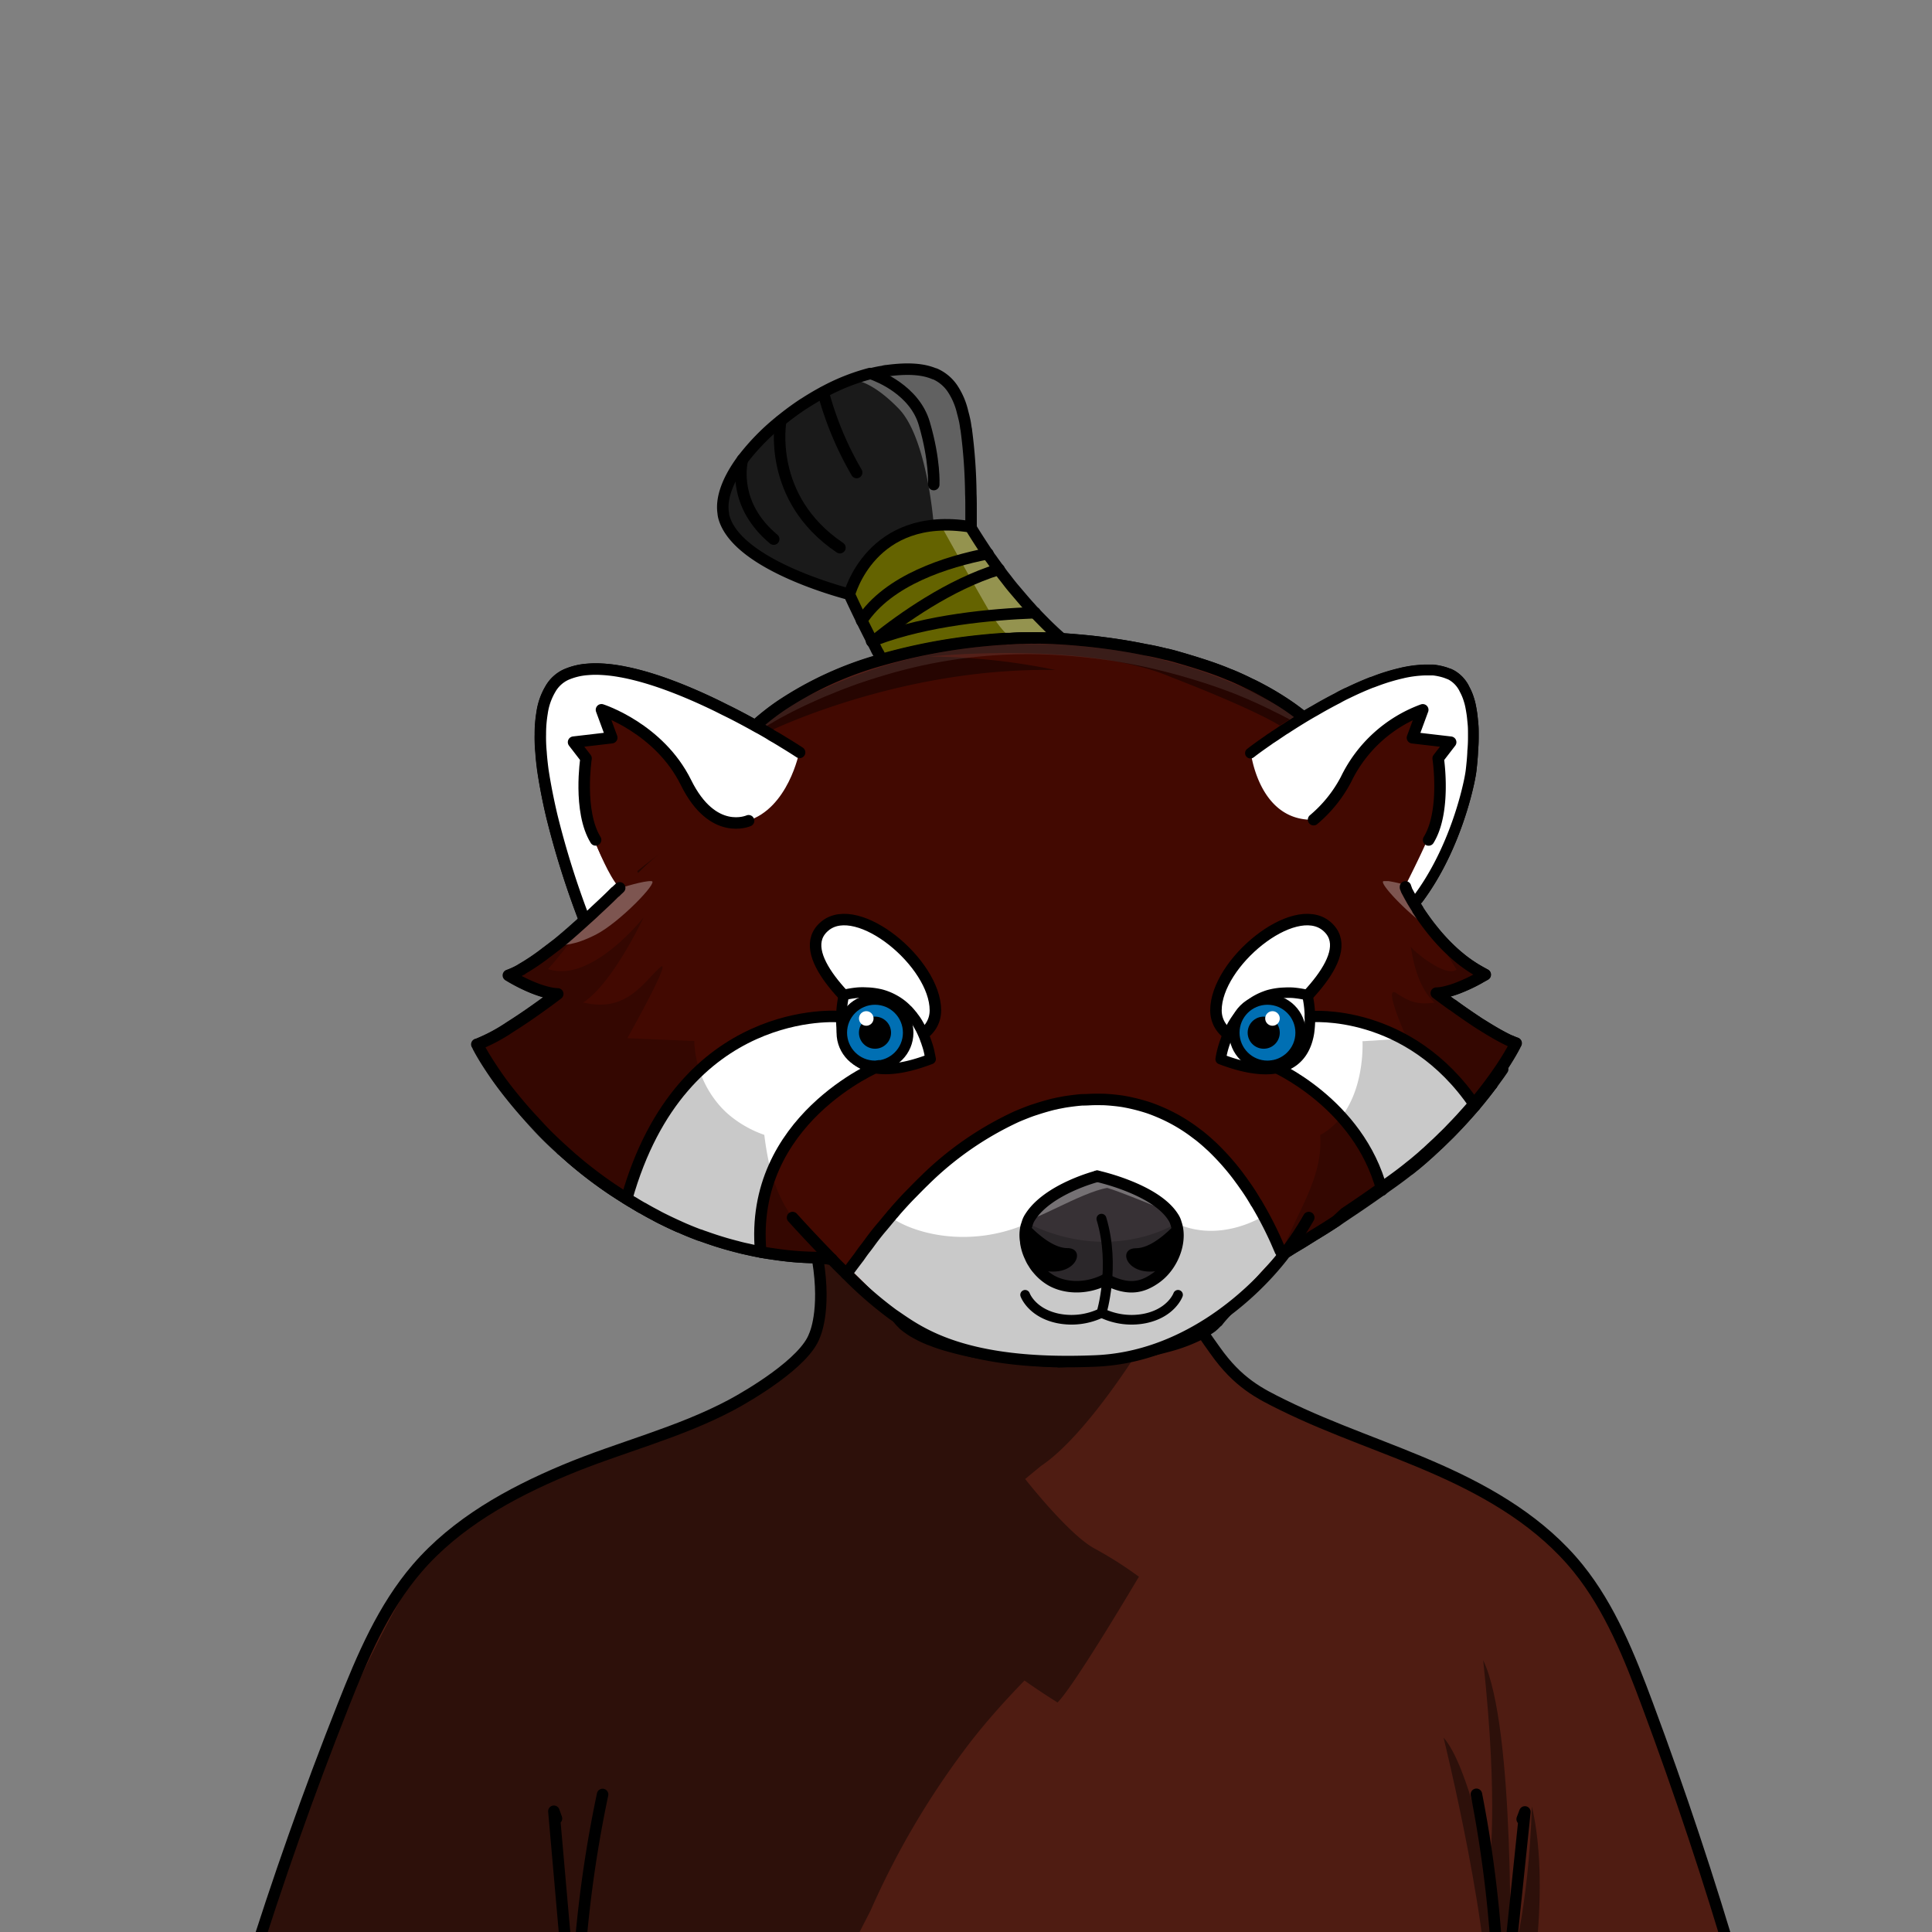 <svg xmlns="http://www.w3.org/2000/svg" viewBox="0 0 432 432">
  <rect x="0" y="0" width="432" height="432" fill="#808080" stroke="none"/>
  <defs>
    <style>.BUNTAI_RED_PANDA_BODY_BUNTAI_RED_PANDA_BODY_26_cls-1{isolation:isolate;}.BUNTAI_RED_PANDA_BODY_BUNTAI_RED_PANDA_BODY_26_cls-2{fill:#ca370f;}.BUNTAI_RED_PANDA_BODY_BUNTAI_RED_PANDA_BODY_26_cls-3{fill:#4f1c12;}.BUNTAI_RED_PANDA_BODY_BUNTAI_RED_PANDA_BODY_26_cls-4{fill:#373135;}.BUNTAI_RED_PANDA_BODY_BUNTAI_RED_PANDA_BODY_26_cls-5{fill:#fff;}.BUNTAI_RED_PANDA_BODY_BUNTAI_RED_PANDA_BODY_26_cls-6{fill:#646300;}.BUNTAI_RED_PANDA_BODY_BUNTAI_RED_PANDA_BODY_26_cls-7{fill:#1a1a1a;}.BUNTAI_RED_PANDA_BODY_BUNTAI_RED_PANDA_BODY_26_cls-8{opacity:0.43;mix-blend-mode:multiply;}.BUNTAI_RED_PANDA_BODY_BUNTAI_RED_PANDA_BODY_26_cls-9{opacity:0.49;}.BUNTAI_RED_PANDA_BODY_BUNTAI_RED_PANDA_BODY_26_cls-10{opacity:0.31;mix-blend-mode:screen;}.BUNTAI_RED_PANDA_BODY_BUNTAI_RED_PANDA_BODY_26_cls-11,.BUNTAI_RED_PANDA_BODY_BUNTAI_RED_PANDA_BODY_26_cls-12,.BUNTAI_RED_PANDA_BODY_BUNTAI_RED_PANDA_BODY_26_cls-13,.BUNTAI_RED_PANDA_BODY_BUNTAI_RED_PANDA_BODY_26_cls-14,.BUNTAI_RED_PANDA_BODY_BUNTAI_RED_PANDA_BODY_26_cls-15,.BUNTAI_RED_PANDA_BODY_BUNTAI_RED_PANDA_BODY_26_cls-16,.BUNTAI_RED_PANDA_BODY_BUNTAI_RED_PANDA_BODY_26_cls-18,.BUNTAI_RED_PANDA_BODY_BUNTAI_RED_PANDA_BODY_26_cls-21,.BUNTAI_RED_PANDA_BODY_BUNTAI_RED_PANDA_BODY_26_cls-22{fill:none;stroke:#000;stroke-linecap:round;}.BUNTAI_RED_PANDA_BODY_BUNTAI_RED_PANDA_BODY_26_cls-11,.BUNTAI_RED_PANDA_BODY_BUNTAI_RED_PANDA_BODY_26_cls-12,.BUNTAI_RED_PANDA_BODY_BUNTAI_RED_PANDA_BODY_26_cls-13,.BUNTAI_RED_PANDA_BODY_BUNTAI_RED_PANDA_BODY_26_cls-14,.BUNTAI_RED_PANDA_BODY_BUNTAI_RED_PANDA_BODY_26_cls-15,.BUNTAI_RED_PANDA_BODY_BUNTAI_RED_PANDA_BODY_26_cls-16,.BUNTAI_RED_PANDA_BODY_BUNTAI_RED_PANDA_BODY_26_cls-18,.BUNTAI_RED_PANDA_BODY_BUNTAI_RED_PANDA_BODY_26_cls-22{stroke-linejoin:round;}.BUNTAI_RED_PANDA_BODY_BUNTAI_RED_PANDA_BODY_26_cls-11{stroke-width:2.57px;}.BUNTAI_RED_PANDA_BODY_BUNTAI_RED_PANDA_BODY_26_cls-12{stroke-width:2.39px;}.BUNTAI_RED_PANDA_BODY_BUNTAI_RED_PANDA_BODY_26_cls-13{stroke-width:2.6px;}.BUNTAI_RED_PANDA_BODY_BUNTAI_RED_PANDA_BODY_26_cls-14{stroke-width:2.16px;}.BUNTAI_RED_PANDA_BODY_BUNTAI_RED_PANDA_BODY_26_cls-15{stroke-width:2.22px;}.BUNTAI_RED_PANDA_BODY_BUNTAI_RED_PANDA_BODY_26_cls-16,.BUNTAI_RED_PANDA_BODY_BUNTAI_RED_PANDA_BODY_26_cls-21{stroke-width:2.35px;}.BUNTAI_RED_PANDA_BODY_BUNTAI_RED_PANDA_BODY_26_cls-17{fill:#00828f;}.BUNTAI_RED_PANDA_BODY_BUNTAI_RED_PANDA_BODY_26_cls-18{stroke-width:2.37px;}.BUNTAI_RED_PANDA_BODY_BUNTAI_RED_PANDA_BODY_26_cls-19{fill:#420901;}.BUNTAI_RED_PANDA_BODY_BUNTAI_RED_PANDA_BODY_26_cls-20{fill:#006fb3;}.BUNTAI_RED_PANDA_BODY_BUNTAI_RED_PANDA_BODY_26_cls-21{stroke-miterlimit:10;}.BUNTAI_RED_PANDA_BODY_BUNTAI_RED_PANDA_BODY_26_cls-22{stroke-width:2.53px;}</style>
  </defs>
  <g class="BUNTAI_RED_PANDA_BODY_BUNTAI_RED_PANDA_BODY_26_cls-1">
    <g id="body">
      <path class="BUNTAI_RED_PANDA_BODY_BUNTAI_RED_PANDA_BODY_26_cls-2" d="M339.33,233.48a2.68,2.68,0,0,1-.28.49s0,0,0,0a.25.25,0,0,1,0,.07c-.76,1.45-1.72,3.05-2.85,4.76L336,239a.22.22,0,0,0,0,.08l-.08.12-.56.79c-.28.41-.56.82-.86,1.24s-.55.77-.84,1.16a1,1,0,0,0-.08.11,1,1,0,0,1-.08.11c-.8,1.07-1.65,2.16-2.56,3.28l-1.1,1.32c-.57.67-1.15,1.34-1.75,2s-1,1.13-1.55,1.7l-.32.34-.07.08-.41.43-.82.86-.71.73-.12.12-.72.71-.15.14-.28.27-.53.53-.26.25-.34.33-.22.2c-.28.26-.56.51-.84.78l-.41.38h0l-.3.28-.07.06-.25.24-.65.57-.89.8-1.43,1.21c-.49.4-1,.8-1.47,1.19h0l-.26.21c-.84.67-2.56,2-5,3.7-.17.13-.34.26-.52.38l-.51.37h0l-.23.16a.05.05,0,0,0,0,0c-2.16,1.53-4.77,3.34-7.69,5.28L298.82,273c-1.51,1-3.1,2-4.75,3h0l-.6.37,0,0-2,1.25c-.63.39-1.27.77-1.91,1.15s-1.07.65-1.61,1l-.17.09,0,0s0,0-.05,0l-.1.06-.1.05h0l-.85.49c0-.07.07-.34.17-.75,0,0,0,0,0,0l-.35-.05h-.11l-.11-.24c-.28-.67-.56-1.33-.87-2-.57-1.27-1.2-2.59-1.9-4-.28-.54-.56-1.09-.87-1.64,0,0,0,0,0-.05a.41.41,0,0,1-.05-.09c-.24-.44-.49-.87-.74-1.31s-.4-.7-.61-1.05a1,1,0,0,0-.15-.26.31.31,0,0,0-.12-.14,43.7,43.7,0,0,0-2.57-4l-.43-.62-.45-.62-.49-.65c-.4-.54-.82-1.08-1.24-1.6a54.94,54.94,0,0,0-4.72-5.1c-.11-.1-.23-.2-.36-.33-.74-.69-1.52-1.35-2.32-2L266.81,253a38.2,38.2,0,0,0-6.33-3.74c-.58-.27-1.16-.52-1.76-.76s-1.19-.47-1.81-.68c-.36-.12-.72-.24-1.09-.34a6.75,6.75,0,0,0-.73-.22,39.4,39.4,0,0,0-4.06-.91c-.6-.09-1.21-.17-1.83-.23-.82-.09-1.66-.15-2.51-.19l-1.12,0h-1.12c-.74,0-1.48,0-2.2.08a1,1,0,0,1-.28,0c-1.27.09-2.5.25-3.75.44-.13,0-.23.05-.36.06l-.5.11-1.09.2a4.56,4.56,0,0,1-.64.14c-.71.17-1.41.37-2.11.57s-1.39.43-2.08.66c-.36.1-.7.22-1,.34s-.69.26-1.05.4c-.71.28-1.39.55-2.07.86a72.59,72.59,0,0,0-20.66,14.34q-.72.69-1.41,1.41c-.47.47-.93.95-1.38,1.41l-.93.95c-.9.94-1.76,1.89-2.58,2.84l-.06.07c-.19.21-.37.43-.54.63h0l-.13.11-.07.09a.73.73,0,0,0-.21.28l-.22.25c-.66.75-1.27,1.46-1.84,2.2-.33.39-.66.77-1,1.17l-.93,1.17c-.63.82-1.25,1.61-1.79,2.4-.14.17-.27.33-.39.5-.26.34-.5.67-.73,1l-.34.49-.46.61a1.43,1.43,0,0,1-.15.22v0c-.41.57-.78,1.13-1.15,1.67l-.05.07-.08-.08-.24-.22-.05,0c-.24-.25-.5-.49-.74-.71a7.59,7.59,0,0,0-.71-.69l-.78-.11-1.69-.23-.4-.06-2.27-.31h-1c-1.39,0-2.75-.08-4.1-.18s-2.68-.25-4-.43c-1-.13-2-.28-3-.43l-1.48-.27c-.86-.16-1.71-.33-2.56-.53s-1.73-.38-2.57-.62a.59.59,0,0,1-.21-.05h0l-.31-.08c-1.4-.37-2.79-.78-4.15-1.22h0c-.82-.26-1.63-.54-2.43-.83-.33-.1-.67-.23-1-.36l-.09,0c-1.53-.57-3-1.17-4.46-1.83l-.16-.08h0c-.7-.31-1.4-.63-2.09-1h0l-1.17-.57c-.66-.32-1.31-.65-1.92-1l-1.1-.59c-.58-.31-1.14-.63-1.71-1l-.26-.12c-.64-.37-1.29-.76-1.9-1.14a15.7,15.7,0,0,1-1.39-.85L140,268l0,0c-.21-.11-.41-.24-.61-.37-.5-.31-1-.64-1.48-1l-.73-.49a95.57,95.57,0,0,1-9.33-7.1c-.31-.26-.61-.54-.9-.8-.44-.38-.88-.79-1.31-1.18h0v0c-1-.9-1.92-1.77-2.85-2.68l-1.42-1.45c-.47-.48-.92-1-1.36-1.43l-1.6-1.73L117,248.2s0,0,0,0c-.9-1-1.75-2.05-2.56-3.05l-1.17-1.49-1.07-1.41c-1-1.4-2-2.75-2.79-4-.61-.93-1.16-1.82-1.64-2.66-.31-.52-.59-1-.84-1.51a.09.09,0,0,1,0-.06l-.28-.5s.06,0,.08,0l.18-.07.38-.14a42.32,42.32,0,0,0,6.7-3.66c3.3-2.07,6.62-4.45,8.65-5.94l.56-.42.49-.36.91-.69a7,7,0,0,1-1.39-.15l-.25,0a23,23,0,0,1-4.26-1.38,38,38,0,0,1-5-2.58l0,0h0c.24-.08.5-.18.76-.29h0l.36-.15c.51-.23,1-.5,1.6-.82,0,0,0,0,.05,0a0,0,0,0,1,0,0l0,0a49,49,0,0,0,5.61-3.78.53.53,0,0,1,.15-.11l0,0,.91-.69v0c.43-.33.87-.67,1.31-1l.58-.49c1.06-.87,2.1-1.75,3.13-2.65l.08-.08a.18.18,0,0,1,.07,0l.49-.44c.63-.56,1.24-1.1,1.83-1.65a.21.21,0,0,1,0-.1,1.23,1.23,0,0,1-.09-.23c-.07-.18-.14-.38-.23-.59,0,0,0-.08,0-.12-.34-.91-.78-2.09-1.27-3.47l-.44-1.24c-.67-1.94-1.43-4.2-2.2-6.68q-.26-.83-.51-1.68c-.34-1.14-.69-2.32-1-3.52-.51-1.81-1-3.68-1.45-5.57-.5-2.12-1-4.27-1.34-6.41-.16-.85-.3-1.7-.43-2.55l-.18-1.26c-.09-.69-.18-1.37-.25-2,0-.16,0-.32-.05-.48,0-.51-.09-1-.12-1.51a31.74,31.74,0,0,1-.15-3.85v-.14a28.35,28.35,0,0,1,.38-4.76c0-.26.09-.51.14-.76a.06.06,0,0,1,0,0,13.44,13.44,0,0,1,1.71-4.56l.33-.52a10.34,10.34,0,0,1,.76-1,7.44,7.44,0,0,1,2.43-1.76,13.71,13.71,0,0,1,3.51-1h0q.61-.09,1.26-.15l.89-.06h0l.85,0h.46a34.22,34.22,0,0,1,5.41.59,1.25,1.25,0,0,1,.29.06,58.53,58.53,0,0,1,7.61,2c.1,0,.19.07.29.09,1.57.53,3.15,1.12,4.72,1.74l1,.41c.78.31,1.56.64,2.33,1l.11,0c1.73.76,3.44,1.55,5.09,2.35l1.69.85c1.5.73,2.91,1.47,4.27,2.2l1.19.64.64.35.25.14.42.23h0c.29-.26.58-.52.88-.77,1.16-1,2.36-1.95,3.6-2.83.37-.28.75-.54,1.13-.81a78.22,78.22,0,0,1,22.22-10.19l.39-.12h0a120.16,120.16,0,0,1,15.28-3.33l1.28-.2h.1c1.33-.19,2.62-.36,3.84-.49l.5-.06,1.16-.13c.74-.08,1.45-.15,2.13-.2l.81-.07L223,143c.64-.05,1.24-.08,1.81-.11.29,0,.59,0,.85,0h.13l.42,0c.9-.06,1.69-.08,2.36-.1h.13c1.67-.08,2.63,0,2.63,0h1.79l1,0h.18l.66,0H235l.88,0,1.16.07.43,0,.41,0,1.83.13,2,.18c1.52.13,3.16.3,4.92.54,2.91.36,6.13.87,9.49,1.57,1.53.28,3.07.64,4.64,1a.12.12,0,0,1,.08,0c.61.14,1.24.31,1.85.47,1.11.28,2.24.59,3.38,1,.72.21,1.44.44,2.16.67,2.19.69,4.37,1.46,6.54,2.37a.39.39,0,0,0,.14.05h0c1.58.64,3.09,1.34,4.61,2.09.4.18.79.37,1.18.57l1.16.61q2.33,1.23,4.54,2.65c.42.27.83.53,1.24.81q1.21.82,2.4,1.71c.29.22.59.45.87.68l0,0,.27.22h0l.43-.26c.69-.41,1.4-.83,2.14-1.24l1.47-.85c1.21-.68,2.46-1.36,3.72-2,.63-.33,1.26-.65,1.9-1l.17-.08a.51.51,0,0,1,.15-.07l.05,0c1.8-.87,3.63-1.68,5.44-2.39l.09,0,1.06-.41a45,45,0,0,1,5.67-1.68,1,1,0,0,1,.25-.06,25.88,25.88,0,0,1,4.77-.59h.26l.77,0h.22l.56,0a13.55,13.55,0,0,1,2.55.52h0c.32.1.64.22.95.35l0,0,.1,0,.48.23a7.13,7.13,0,0,1,3,3.24,12.07,12.07,0,0,1,1,2.45c.13.45.25.92.35,1.4s.18,1,.26,1.51c.11.73.2,1.5.25,2.29s.09,1.62.09,2.47v.56c0,.76,0,1.54-.08,2.34,0,.36,0,.73-.06,1.1-.06,1.31-.2,2.65-.35,4-.07.52-.2,1.31-.41,2.32-.08.41-.18.84-.29,1.31-1.32,5.72-4.57,16-10.81,24.59,0,0,0,0,0,0a.09.09,0,0,1,0,0l-.39.53-1.06.1-.16,0h-.05l.07.11c.09.16.18.32.28.48s.24.42.39.64.13.22.2.33l.25.42.19.28a.56.56,0,0,1,0,.08h0c.06.09.11.17.18.26l.24.37.51.75s0,0,0,0h0l.12.17c.58.83,1.21,1.7,1.91,2.58l.66.82.54.65a43.93,43.93,0,0,0,3.93,4.06l.63.55.65.54c.55.46,1.12.9,1.71,1.31.23.17.45.32.68.47s.7.47,1.07.69c.15.1.31.19.47.28.58.35,1.17.66,1.78,1h0s0,0,0,0h0l-.55.31c-.3.17-.62.33-.9.51a37.21,37.21,0,0,1-4.69,2.19,22.64,22.64,0,0,1-2.76.85,8.69,8.69,0,0,1-2,.28l.49.38c.14.09.31.22.51.37l.22.17h0l.19.14.56.42c.46.34,1,.72,1.56,1.13l.06,0h0c.94.69,2,1.46,3.18,2.25.57.4,1.17.81,1.78,1.21l.91.61.58.36a.27.27,0,0,0,.1.06c1.08.68,2.16,1.34,3.19,1.93s2.15,1.18,3.09,1.62l.05,0,1.06.44.27.09,0,0Z" />
      <path class="BUNTAI_RED_PANDA_BODY_BUNTAI_RED_PANDA_BODY_26_cls-3" d="M268.93,298c.85,1.29,1.8,2.58,2.73,3.9,5.16,7.34,10,9.7,15.17,12.25,11.37,5.61,23.44,9.44,35,14.59s22.87,11.82,31.05,21.93c7.15,8.85,11.52,19.81,15.55,30.66q10.85,29.12,19.61,59,1.88,6.38,3.65,12.8H52q1.89-6.42,3.88-12.8,9.33-29.9,20.86-59c4.29-10.85,8.93-21.81,16.54-30.66,8.7-10.11,20.72-16.78,33-21.93s25.14-9,37.24-14.59c5.5-2.55,10.64-4.91,16.14-12.25a7.71,7.71,0,0,0,2.47-3.28v0a2.76,2.76,0,0,0,.08-.27,5,5,0,0,0,.12-.58c.72-3.65.48-10.1-.06-16.52h1l5.14.71a7.59,7.59,0,0,1,.71.69c.26.23.53.49.79.75l.32.3c.48.47,1,.94,1.44,1.42L193,286.3c.89.9,1.76,1.8,2.6,2.68l.24.23c.23.26.47.51.71.77l.47.52.39.43.87.93c.53.59,1,1.21,1.55,1.78,0,.05.08.07.11.13.42.46.79.92,1.15,1.36a7,7,0,0,0,.66.7,4.23,4.23,0,0,0,.76.69s0,0,.06,0l0,.05a18,18,0,0,0,1.76,1.21.27.27,0,0,0,.11.05,22,22,0,0,0,3.26,1.6.3.3,0,0,0,.21.07,34.8,34.8,0,0,0,3.7,1.29c.14,0,.24.08.37.1,1.82.52,3.74,1,5.65,1.37a137.94,137.94,0,0,0,17.85,2.16c.24,0,.43,0,.61,0l.68,0h.05v0c.47,0,6.15-.23,12.95-1.21A83,83,0,0,0,261.17,301a36.68,36.68,0,0,0,6.7-2.46l.53-.29Z" />
      <path class="BUNTAI_RED_PANDA_BODY_BUNTAI_RED_PANDA_BODY_26_cls-4" d="M247.57,286.21l-.25-.12h0c-4.84,2.49-9.93,1.88-12.89-.18a11.43,11.43,0,0,1-2.32-2.12l-.26-.3a9.15,9.15,0,0,1-.69-1,8.85,8.85,0,0,1-.75-1.39,11.62,11.62,0,0,1-1-3.22,8.46,8.46,0,0,1-.1-.88,8.34,8.34,0,0,1,.2-2.8v0c.08-.2.13-.41.21-.62v0a4.8,4.8,0,0,1,.64-1.42c4-6.33,15-9.14,15-9.14h0s13,2.81,17,9.14a4.58,4.58,0,0,1,.65,1.42c1.08,3.09.07,7.23-2.42,10.24a11.7,11.7,0,0,1-2.32,2.12C255.33,287.93,252.27,288.56,247.57,286.21Z" />
      <path class="BUNTAI_RED_PANDA_BODY_BUNTAI_RED_PANDA_BODY_26_cls-5" d="M286.39,279.75h-.11l-.11-.24c-.28-.67-.56-1.33-.87-2-.57-1.27-1.2-2.59-1.9-4-.28-.54-.56-1.09-.87-1.64,0,0,0,0,0-.05a.41.41,0,0,1-.05-.09c-.24-.44-.49-.87-.74-1.31s-.4-.7-.61-1.05a1.35,1.35,0,0,0-.15-.26.31.31,0,0,0-.12-.14,43.7,43.7,0,0,0-2.57-4l-.43-.62-.45-.62-.49-.65c-.4-.54-.82-1.08-1.24-1.6a54.94,54.94,0,0,0-4.72-5.1c-.11-.1-.23-.2-.36-.33-.74-.69-1.52-1.35-2.32-2L266.81,253a38.2,38.2,0,0,0-6.33-3.74c-.58-.27-1.16-.52-1.76-.76s-1.19-.47-1.81-.68c-.36-.12-.72-.24-1.09-.34a6.75,6.75,0,0,0-.73-.22,39.4,39.4,0,0,0-4.06-.91c-.6-.09-1.21-.17-1.83-.23-.82-.09-1.66-.15-2.51-.19l-1.12,0h-1.12c-.74,0-1.48,0-2.2.08a1,1,0,0,1-.28,0c-1.27.09-2.5.25-3.75.44-.13,0-.23.05-.36.06l-.5.11-1.09.2a4.56,4.56,0,0,1-.64.14c-.71.17-1.41.37-2.11.57s-1.39.43-2.08.66c-.36.1-.7.22-1,.34s-.69.26-1.05.4c-.71.28-1.39.55-2.07.86a72.59,72.59,0,0,0-20.66,14.34q-.72.69-1.41,1.41c-.47.47-.93.95-1.38,1.41l-.93.95c-.9.94-1.76,1.89-2.58,2.84l-.06.07c-.19.21-.37.43-.54.63h0l-.13.11-.07.09a.73.73,0,0,0-.21.28l-.22.25c-.66.75-1.27,1.46-1.84,2.2-.33.39-.66.77-1,1.17s-.62.78-.93,1.17c-.63.82-1.25,1.61-1.79,2.4-.14.17-.27.33-.39.5-.26.34-.5.67-.73,1l-.34.49-.46.61a1.43,1.43,0,0,1-.15.22v0c-.41.57-.78,1.13-1.15,1.67l-.05.07.51.5c.31.3.63.61.93.92L193,286.3c.89.9,1.76,1.8,2.6,2.68l.24.23c.23.26.47.51.71.77l.47.52.39.43.87.93c.15.17.31.34.46.52.29.34.58.68.87,1l.22.26c0,.05.08.07.11.13l.15.17h0l.47.55.52.63a7,7,0,0,0,.66.7,4.31,4.31,0,0,0,.73.67l0,0s0,0,.06,0l0,.05a18,18,0,0,0,1.76,1.21.27.27,0,0,0,.11.05,19.14,19.14,0,0,0,2.52,1.28c.24.12.49.22.74.32a.3.3,0,0,0,.21.07,34.8,34.8,0,0,0,3.7,1.29c.14,0,.24.08.37.1,1.82.52,3.74,1,5.65,1.37l.13,0a.5.5,0,0,0,.13,0l.27.05a137.74,137.74,0,0,0,16,2h0l.36,0h.07l.26,0h0l.61,0c.24,0,.43,0,.61,0l.68,0h.05v0h0l.73,0h.07c.52,0,1.26-.06,2.18-.13h0c.75-.05,1.62-.11,2.57-.2h.06c2.09-.18,4.6-.45,7.29-.84,1.45-.19,2.95-.42,4.46-.7,1-.18,2.11-.39,3.15-.62l.07,0c.4-.08.8-.18,1.2-.28h0c.5-.11,1-.24,1.49-.37l.87-.23.11,0h.06a36.68,36.68,0,0,0,6.7-2.46l.53-.29.53-.3.1-.06a5.15,5.15,0,0,0,.56-.33l.3-.19c.37-.22.74-.48,1.06-.71a.42.42,0,0,1,.18-.16,8.67,8.67,0,0,0,1-1,.26.26,0,0,1,.09,0l.28-.36.16-.19c.35-.44.85-1,1.44-1.64a.36.36,0,0,0,.08-.09h0c.55-.6,1.15-1.26,1.81-2l.67-.7,0,0c.28-.3.58-.6.89-.91h0c1.69-1.74,3.59-3.66,5.45-5.51h0l2.24-2.2.51-.5s0,0,0,0a.5.5,0,0,1,.1-.11l.08-.08,0,0,.12-.11.28-.27.13-.13h0c0-.07.07-.34.17-.75,0,0,0,0,0,0Zm-30.63,7.48a7.78,7.78,0,0,1-3.37.46,10.76,10.76,0,0,1-2.7-.58h0c-.43-.15-.88-.32-1.34-.53l-.75-.36-.25-.12h0c-.17.09-.33.17-.5.24-.39.19-.78.35-1.17.5a13.9,13.9,0,0,1-1.48.45,11.38,11.38,0,0,1-1.13.24,12.83,12.83,0,0,1-5.77-.29h0a3.45,3.45,0,0,1-.42-.14,9.32,9.32,0,0,1-2.41-1.18,11.09,11.09,0,0,1-1.8-1.54c-.18-.18-.35-.38-.52-.58s-.14-.16-.21-.24l-.05-.07a1.56,1.56,0,0,1-.16-.2c-.19-.25-.37-.51-.53-.77a7.66,7.66,0,0,1-.41-.68,7.75,7.75,0,0,1-.34-.71c-.13-.26-.24-.52-.35-.79,0,0,0-.09-.05-.13l0-.1q-.12-.28-.21-.57a2.79,2.79,0,0,1-.1-.39,6.16,6.16,0,0,1-.24-1,1.89,1.89,0,0,1-.05-.23,2.3,2.3,0,0,1,0-.26,4.53,4.53,0,0,1-.07-.62c0-.1,0-.21,0-.31a7.85,7.85,0,0,1,.22-2.49v0c.08-.2.13-.4.2-.6v0a4.77,4.77,0,0,1,.44-1.1l.2-.32a11.39,11.39,0,0,1,.89-1.21l.18-.22c2.34-2.72,5.92-4.67,8.86-5.93,1.24-.53,2.36-.94,3.23-1.22l0,0c1.09-.36,1.78-.54,1.78-.54h0l.46.1c2.18.54,11.56,3,15.72,7.93a8.66,8.66,0,0,1,.83,1.11,4.64,4.64,0,0,1,.53,1,2.4,2.4,0,0,1,.12.38,8,8,0,0,1,.32,1.3,9,9,0,0,1,.11,1.38h0a11.14,11.14,0,0,1-.21,2.05,9.58,9.58,0,0,1-.37,1.37c-.07.22-.15.44-.23.65a1.21,1.21,0,0,0-.05.14c-.09.22-.19.44-.29.65h0a11.53,11.53,0,0,1-1.05,1.83c-.2.29-.41.57-.64.85a11.7,11.7,0,0,1-2.32,2.12,10.27,10.27,0,0,1-2.14,1.18A2,2,0,0,1,255.76,287.23Z" />
      <path class="BUNTAI_RED_PANDA_BODY_BUNTAI_RED_PANDA_BODY_26_cls-6" d="M237.45,142.8s-.08-.05-.11-.08l-.61-.54c-.43-.38-.88-.79-1.36-1.24l-.73-.69c-.33-.33-.69-.67-1.06-1.05-.66-.67-1.41-1.42-2.16-2.22-.31-.31-.62-.64-.92-1-1-1.08-2-2.27-3.09-3.55-.29-.34-.57-.67-.85-1s-.7-.85-1.06-1.32-.69-.9-1.06-1.36-.69-.93-1.05-1.42l-1.24-1.7c-.23-.33-.46-.67-.72-1l-.54-.77c-.1-.16-.2-.32-.31-.48l-.31-.47c-1-1.52-2.06-3.14-3.09-4.84v0l0,0,0,0a0,0,0,0,1,0,0h0a.31.31,0,0,0-.05-.1h0C194.69,114.2,189.9,133,189.9,133h0s1.08,2.39,2.76,5.81c.67,1.37,1.44,2.91,2.26,4.51.05.1.11.18.16.28.33.65.67,1.29,1,2l.47.82c.07.16.15.31.23.47s.27.48.4.73h0a128.11,128.11,0,0,1,22.17-4.22c2-.21,3.86-.36,5.45-.44.29,0,.6,0,.85,0h.13c1.08-.08,2-.11,2.78-.13h.13c1.68-.08,2.63,0,2.63,0h0c.35,0,2.59,0,6.14.2Z" />
      <path class="BUNTAI_RED_PANDA_BODY_BUNTAI_RED_PANDA_BODY_26_cls-7" d="M198.16,82.86c4.58-.62,8-.41,10.63.7,0,0,.08,0,.1,0a9.26,9.26,0,0,1,4,3.37s.05.11.08.13a16.05,16.05,0,0,1,2.13,5.1c.18.62.34,1.29.49,2s.18,1.08.26,1.64a1.27,1.27,0,0,1,.08.44,118.82,118.82,0,0,1,1,14.24c0,1,0,2.08.05,3.19,0,.17,0,.34,0,.52s0,.36,0,.54c0,.72,0,1.46,0,2.24v.82h0C194.69,114.2,189.9,133,189.9,133h0s-.2-.06-.56-.13c0,0,0,0-.06,0h0c-3.94-1.05-24.67-7-27.4-17.09a4.94,4.94,0,0,1-.12-.65.08.08,0,0,1,0-.08c-.62-3.54,1.12-7.85,4.31-12.14l0,0v0a50.23,50.23,0,0,1,8.54-8.7h0a61.35,61.35,0,0,1,5.12-3.76.81.81,0,0,0,.18-.1c1.36-.88,2.78-1.73,4.19-2.48h0a46.42,46.42,0,0,1,10.45-4.17,1.21,1.21,0,0,0,.18,0h0c.83-.2,1.62-.38,2.42-.49C197.49,83,197.82,82.91,198.16,82.86Z" />
      <g class="BUNTAI_RED_PANDA_BODY_BUNTAI_RED_PANDA_BODY_26_cls-8">
        <path d="M255.33,300.8s-12.3,20.16-22.58,27l-3.52,2.91s9.67,12.35,15.43,15.5a85.64,85.64,0,0,1,10,6.35s-14.37,24.33-18.19,28.12c-18.14-11.4-23.81-18.84-36.18-35.74s-20.2-42-20.2-42,3.35-8.94,2.94-14.43,0-7.23,0-7.23l3.22,1.52s8.85,11.54,16.19,15.21,18.81,6.14,31.34,6.39A57.24,57.24,0,0,0,255.33,300.8Z" />
        <path d="M187.59,281.07s9.78,8.65,12.46,12.87a77.33,77.33,0,0,0,5.88,7.91l-16-3.28-6.59-12,.76-4.72Z" />
        <path d="M247.71,352.76c1.56-.46,6.9-.17,6.9-.17s-24.68,19.51-38.9,38.62a182.13,182.13,0,0,0-21.05,36L181.93,452H52s20.38-60.33,30.11-80,17.46-34.84,41.78-42.31,44.95-18,52.06-23.56,8.38-7.1,8.38-7.1l35.89,34.71Z" />
        <path d="M322.78,388.53s11.39,46,9.89,65.71c9.16,0,8.3-1.13,8.3-1.13s6.28-29.1,1.56-49.2c-.7,23.24-4.89,36.7-4.89,36.7s1.23-54.53-6-69.38c3.58,33,1.31,46.66,1.31,46.66S328.37,394.82,322.78,388.53Z" />
      </g>
      <g class="BUNTAI_RED_PANDA_BODY_BUNTAI_RED_PANDA_BODY_26_cls-8">
        <path d="M140,185.21a31.41,31.41,0,0,0,2.68,10s8.92-9.37,17.73-11.61c-8.34-8.34-12.72-17.32-15.87-19.65s-8.7-4-8.7-4,4.16,7.18,4.93,13.84c-3.84-2.9-6.14-3.11-6.14-3.11S139.22,178.81,140,185.21Z" />
        <path class="BUNTAI_RED_PANDA_BODY_BUNTAI_RED_PANDA_BODY_26_cls-9" d="M187.78,281.86h-.52A80.16,80.16,0,0,1,166,279c-2-.51-4-1.13-6.07-1.8-1.76-.6-3.56-1.25-5.35-2h0c-2.86-1.12-5.74-2.37-8.65-3.82a1.66,1.66,0,0,1-.27-.13c-1.49-.71-3-1.5-4.54-2.35-.82-.42-1.63-.87-2.47-1.34s-1.61-.92-2.42-1.4A.63.63,0,0,1,136,266c-1.14-.66-2.28-1.37-3.42-2.09a66.78,66.78,0,0,1-22.66-24.1c-.05-.08-.1-.18-.16-.27a6.36,6.36,0,0,1-.32-.64,43.41,43.41,0,0,1-2.32-5,.12.12,0,0,1,0-.06c-.11-.24-.17-.43-.22-.56l-.08-.24s3.91-2,8.13-4.65v0a48,48,0,0,0,7.37-5.47.27.27,0,0,0,.16-.17,9.19,9.19,0,0,0,1.11-1.18,2.56,2.56,0,0,0,.28-.3l-1.25-.45c-.41-.13-.79-.28-1.15-.41-.73-.26-1.38-.52-2-.73-.79-.31-1.47-.6-2-.86a8,8,0,0,1-.76-.35,18.25,18.25,0,0,1-1.94-1l-.24-.15c-.33-.24-.35-.35-.35-.35h0l0,0c.35-.22,2.67-1.53,5.6-3.39,0,0,.06,0,.08-.06l3.27-2.1a.62.62,0,0,1,.19-.14c.27-.2.57-.39.84-.56v0a62.24,62.24,0,0,0,8.57-6.8c-1.28,1.7-3.05,4-4.82,6.2-2.2,2.85-4.38,5.54-5.38,6.55,9.38,3.22,20.58-10.55,21.37-11.51-.41.87-7.12,14.9-13.49,19,9.55,2.32,13.3-4.3,17.13-7.8,3.24-2.92-7.26,15.78-7.26,15.78l14.52.62a.75.75,0,0,1,.3,0s0,0,.06,0h0l0,0,0,0h.08v0a23.12,23.12,0,0,0,6.09,14.92l0,0a20.72,20.72,0,0,0,2.26,2.08,25.16,25.16,0,0,0,7.31,4v0c1,8.14,2.86,14,6.74,19.06v0l.09.08a39,39,0,0,0,8.07,7.57c.06,0,.08.08.14.11C186.61,281,187.18,281.46,187.78,281.86Z" />
        <path d="M289.7,160l-.23.16-.87.54-.2.13-.69.42c-.3.2-.61.4-.89.56a1.74,1.74,0,0,1-.3.2l-.38.22s-4.63-3.19-24-10.72c-.59-.24-1.2-.5-1.83-.73a44.8,44.8,0,0,0-5.14-1.63c-19.5-5.21-47.54-2.34-47.54-2.34a143.4,143.4,0,0,1,28.35,3c-34.76-.6-63.67,13.53-64.79,14.09a.05.05,0,0,1-.07,0,.45.45,0,0,1-.31-.18l-.07-.08a6.55,6.55,0,0,1-1.05-1.91l.61-.39c.46-.31,1-.64,1.66-1l1-.61c.41-.25.84-.51,1.3-.76,2-1.15,4.5-2.47,7.47-3.86,1.15-.56,2.29-1,3.46-1.55s2.06-.91,3.15-1.34,2.32-.94,3.49-1.34q2.94-1.06,6.15-2.07a117.74,117.74,0,0,1,44-4.29c.74.07,1.45.14,2.16.23s1.53.16,2.29.25c3.53.45,6.92,1,10.07,1.73,2.57.58,5,1.21,7.3,1.87,3.68,1,7,2.22,10,3.38,1,.42,1.93.78,2.85,1.17,1.5.64,2.85,1.24,4.09,1.84.36.16.71.34,1.07.52a3.38,3.38,0,0,1,.46.24,2,2,0,0,1,.4.18s0,0,.06,0a.07.07,0,0,1,.07,0c.31.18.61.34.92.49.53.27,1,.55,1.47.79,1.48.84,2.62,1.52,3.38,2l.56.37s.05,0,.08,0l.33.24A.46.46,0,0,1,289.7,160Z" />
        <path class="BUNTAI_RED_PANDA_BODY_BUNTAI_RED_PANDA_BODY_26_cls-9" d="M339,233.35s-5.55,11.24-12.44,17.05S306,268.8,306,268.8L294.18,276l-.44.21a48.85,48.85,0,0,1-8.11,5.67h-.34c.37-.4.74-.83,1.1-1.23,0,0,.05-.08.09-.1,3-8.83,9.49-17,8.7-26.74v0a15.35,15.35,0,0,0,4.69-4,16.55,16.55,0,0,0,1.41-2.08l0,0c3.73-6.41,3.4-14.32,3.38-14.92v0h.06l0,0v0h0s0,0,0,0a.65.65,0,0,1,.2,0l9.65-.63s-5.48-12.16-2.37-10.12,4.85,2.6,8.58,2.14c-4.42-4.05-5.06-11.69-5.37-12.57.57,1,8,7.15,10.29,5.14-.48-.69-1.35-2.13-2.37-3.87l6.8,4.59.23.64-.65.48a4,4,0,0,1-.5.34c-.37.27-.8.55-1.31.87l-1.28.73-.59.34-4.26,1.8,9.69,6.76,1.31.37c1.08.91,2.06,1.7,2.79,2.3Z" />
        <path class="BUNTAI_RED_PANDA_BODY_BUNTAI_RED_PANDA_BODY_26_cls-9" d="M263,273.54s-14.18,9.28-33.22,0c-13.22,5.79-25.94,2.21-31-1.66-6.57,7.39-8.11,11.75-8.11,11.75s8.89,8.9,11,12,11.9,6.14,23.15,8.2,27.45-.06,33.66-2A107.67,107.67,0,0,0,270.82,297l12.23-12.92,3.12-4.58-3.64-7.61S273,278.11,263,273.54Z" />
      </g>
      <g class="BUNTAI_RED_PANDA_BODY_BUNTAI_RED_PANDA_BODY_26_cls-10">
        <path class="BUNTAI_RED_PANDA_BODY_BUNTAI_RED_PANDA_BODY_26_cls-5" d="M210.33,117.37s7.32,13.18,10.56,18.73,5.63,6.91,5.63,6.91l10.08-.35s-15.25-14.74-19.48-24.75A62.86,62.86,0,0,0,210.33,117.37Z" />
        <path class="BUNTAI_RED_PANDA_BODY_BUNTAI_RED_PANDA_BODY_26_cls-5" d="M190.84,85c.39,0,4.1.16,10.15,6.41,5.69,5.9,7.44,21.94,7.75,25.41,0,.44,0,.67,0,.67l0,0h0l2,.75L217,120.6l0-2.7V117c0-.77,0-1.51,0-2.24v-2a77.63,77.63,0,0,0-.88-15.29.75.75,0,0,0,0-.21c-.06-.33-.11-.64-.18-1a1.23,1.23,0,0,0-.08-.44,34.23,34.23,0,0,0-2.16-7.18c-.24-.52-.47-1-.72-1.52a.41.41,0,0,1-.08-.13,8.71,8.71,0,0,0-6.34-4.35,1.81,1.81,0,0,0-.43-.1,21.91,21.91,0,0,0-8,.33c-.33,0-.66.1-1,.18-.8.15-1.54.36-2.24.54h0c-1.11.31-2.06.64-2.76.88-.23.1-.44.15-.62.23Z" />
      </g>
      <g class="BUNTAI_RED_PANDA_BODY_BUNTAI_RED_PANDA_BODY_26_cls-10">
        <path class="BUNTAI_RED_PANDA_BODY_BUNTAI_RED_PANDA_BODY_26_cls-5" d="M179.83,167.9s-45.43-20.41-57-9.87c3.29-7.43,6.8-9.61,15.72-7.88S166.82,157.87,179.83,167.9Z" />
        <path class="BUNTAI_RED_PANDA_BODY_BUNTAI_RED_PANDA_BODY_26_cls-5" d="M138.72,198.55s5.46-1.72,7-1.52-7.17,9.18-12.33,11.87-7.91,2.38-7.91,2.38S136.9,202.91,138.72,198.55Z" />
        <path class="BUNTAI_RED_PANDA_BODY_BUNTAI_RED_PANDA_BODY_26_cls-5" d="M279.8,167.9s39.14-20.41,49.1-9.87c-2.84-7.43-5.86-9.61-13.55-7.88S291,157.87,279.8,167.9Z" />
        <path class="BUNTAI_RED_PANDA_BODY_BUNTAI_RED_PANDA_BODY_26_cls-5" d="M316.84,202.5l.75,3.57c-4.61-3.67-9.35-8.89-8.19-9,1.5-.2,5.23,1.29,5.23,1.29A11.17,11.17,0,0,0,316.84,202.5Z" />
        <path class="BUNTAI_RED_PANDA_BODY_BUNTAI_RED_PANDA_BODY_26_cls-5" d="M261.68,271.09s-11.52-4.78-14.1-5.47c-5.76.92-18,8.5-17.51,6.6s13.29-10.21,16.29-9.63a28.24,28.24,0,0,1,5.12,1.81S258.2,267.3,261.68,271.09Z" />
        <g class="BUNTAI_RED_PANDA_BODY_BUNTAI_RED_PANDA_BODY_26_cls-10">
          <path class="BUNTAI_RED_PANDA_BODY_BUNTAI_RED_PANDA_BODY_26_cls-5" d="M292.77,162.21l-1,.67a5.27,5.27,0,0,0-.49-.3,2,2,0,0,0-.26-.16,7,7,0,0,0-.7-.43c-.64-.38-1.52-.89-2.58-1.46a.25.25,0,0,0-.13-.05c-.65-.35-1.37-.73-2.15-1.11a.1.1,0,0,0-.07,0s0-.06-.06-.06a3,3,0,0,0-.41-.19,5.06,5.06,0,0,0-.46-.24c-.37-.19-.73-.38-1.09-.54-1.27-.62-2.64-1.24-4.16-1.91-.93-.41-1.89-.79-2.9-1.22-3-1.16-6.41-2.37-10.19-3.48-2.32-.7-4.8-1.37-7.42-2a117.36,117.36,0,0,0-12.51-2.32c-.72-.11-1.45-.19-2.2-.27-3.72-.44-7.62-.73-11.68-.84a111.46,111.46,0,0,0-33.07,4.26c-2.17.62-4.27,1.27-6.26,1.94-1.19.38-2.38.84-3.54,1.27s-2.17.84-3.21,1.27c-1.19.48-2.35.94-3.51,1.48-3,1.32-5.56,2.59-7.6,3.7q-.71.36-1.32.72c-.37.22-.73.41-1,.6-.64.35-1.21.67-1.68,1-.23.13-.44.27-.62.38a11.58,11.58,0,0,0-1,.62c.11-.27,1.09-2.4,4.48-5.26,3.74-3.18,10.47-7.26,22.31-10.68.15-.06.28-.08.41-.14a117.13,117.13,0,0,1,21.72-3.93c3.08-.3,6.1-.44,9.08-.49,1.57,0,3.12,0,4.68,0h0c1.16,0,2.3.05,3.44.11a118.77,118.77,0,0,1,24.59,3.5h0c.06,0,.11,0,.16.06a68,68,0,0,1,7.26,2.34,141,141,0,0,1,25,13A1,1,0,0,1,292.77,162.21Z" />
        </g>
      </g>
      <path class="BUNTAI_RED_PANDA_BODY_BUNTAI_RED_PANDA_BODY_26_cls-11" d="M268.93,298c.85,1.29,1.8,2.58,2.73,3.9,5.16,7.34,10,9.7,15.17,12.25,11.37,5.61,23.44,9.44,35,14.59s22.87,11.82,31.05,21.93c7.15,8.85,11.52,19.81,15.55,30.66q10.85,29.12,19.61,59,1.88,6.38,3.65,12.8H52q1.89-6.42,3.88-12.8,9.33-29.9,20.86-59c4.29-10.85,8.93-21.81,16.54-30.66,8.7-10.11,20.72-16.78,33-21.93s25.47-8.32,37.24-14.59c3.92-2.09,16.46-9.45,18.61-15.53,0,0,2.6-5.4.75-16.81" />
      <path class="BUNTAI_RED_PANDA_BODY_BUNTAI_RED_PANDA_BODY_26_cls-11" d="M194.71,83.53a1.21,1.21,0,0,1-.18,0,46.42,46.42,0,0,0-10.45,4.17h0c-1.41.75-2.83,1.6-4.19,2.48a.81.81,0,0,1-.18.1,61.35,61.35,0,0,0-5.12,3.76h0a50.23,50.23,0,0,0-8.54,8.7v0l0,0c-3.19,4.29-4.93,8.6-4.31,12.14a.08.08,0,0,0,0,.08,4.94,4.94,0,0,0,.12.65c2.73,10,23.46,16,27.4,17.09h0s0,0,.06,0c.36.07.56.13.56.13s1.08,2.39,2.76,5.81c.67,1.37,1.44,2.91,2.26,4.51.05.1.11.18.16.28.33.65.67,1.29,1,2l.47.82c.07.16.15.31.23.47s.27.48.4.73" />
      <path class="BUNTAI_RED_PANDA_BODY_BUNTAI_RED_PANDA_BODY_26_cls-11" d="M237.5,142.85l-.05,0s-.08-.05-.11-.08l-.61-.54c-.43-.38-.88-.79-1.36-1.24l-.73-.69c-.33-.33-.69-.67-1.06-1.05-.66-.67-1.41-1.42-2.16-2.22-.31-.31-.62-.64-.92-1-1-1.08-2-2.27-3.09-3.55-.29-.34-.57-.67-.85-1s-.7-.85-1.06-1.32-.69-.9-1.06-1.36-.69-.93-1.05-1.42l-1.24-1.7c-.23-.33-.46-.67-.72-1l-.54-.77c-.1-.16-.2-.32-.31-.48l-.31-.47c-1-1.52-2.06-3.14-3.09-4.84v0l0,0,0,0a0,0,0,0,1,0,0h0a.31.31,0,0,0-.05-.1V117c0-.78,0-1.52,0-2.24,0-.18,0-.36,0-.54s0-.35,0-.52c0-1.11,0-2.16-.05-3.19a118.82,118.82,0,0,0-1-14.24,1.27,1.27,0,0,0-.08-.44c-.08-.56-.15-1.1-.26-1.64s-.31-1.34-.49-2a16.05,16.05,0,0,0-2.13-5.1s-.05-.08-.08-.13a9.26,9.26,0,0,0-4-3.37s-.07,0-.1,0c-2.6-1.11-6-1.32-10.63-.7-.34,0-.67.11-1,.18-.8.11-1.59.29-2.42.49" />
      <path class="BUNTAI_RED_PANDA_BODY_BUNTAI_RED_PANDA_BODY_26_cls-11" d="M217,117.8C194.69,114.2,189.9,133,189.9,133" />
      <path class="BUNTAI_RED_PANDA_BODY_BUNTAI_RED_PANDA_BODY_26_cls-11" d="M220.9,123.8h0c-9.12,1.78-22.24,5.84-28.24,15" />
      <path class="BUNTAI_RED_PANDA_BODY_BUNTAI_RED_PANDA_BODY_26_cls-11" d="M195.07,143.57l.8-.64c5.72-4.58,16.4-12.23,27.52-15.63" />
      <path class="BUNTAI_RED_PANDA_BODY_BUNTAI_RED_PANDA_BODY_26_cls-11" d="M231.43,137h0c-9.86.36-23.94,1.67-35.55,6-.31.13-.64.26-1,.36" />
      <path class="BUNTAI_RED_PANDA_BODY_BUNTAI_RED_PANDA_BODY_26_cls-11" d="M208.79,108.35s.31-5.4-2.11-13.64c-2.19-7.5-10.33-10.61-11.77-11.13h0l-.16,0h0" />
      <path class="BUNTAI_RED_PANDA_BODY_BUNTAI_RED_PANDA_BODY_26_cls-11" d="M191.55,105.65a73.29,73.29,0,0,1-7.47-17.9" />
      <path class="BUNTAI_RED_PANDA_BODY_BUNTAI_RED_PANDA_BODY_26_cls-11" d="M174.58,94.09s-3.27,17.27,13.23,28.37" />
      <path class="BUNTAI_RED_PANDA_BODY_BUNTAI_RED_PANDA_BODY_26_cls-11" d="M166,102.79v0s0,0,0,0c-.27,1.11-2.14,10.15,7,17.76" />
      <path class="BUNTAI_RED_PANDA_BODY_BUNTAI_RED_PANDA_BODY_26_cls-11" d="M190.28,283.64c.58-.83,1.15-1.72,1.82-2.6.45-.64.92-1.31,1.46-2s1.16-1.58,1.79-2.4,1.23-1.56,1.9-2.34,1.32-1.61,2.06-2.45a.64.64,0,0,1,.21-.27.64.64,0,0,1,.2-.21c.18-.23.39-.47.6-.71,1.1-1.27,2.25-2.53,3.51-3.79.91-.93,1.83-1.9,2.8-2.82a72.41,72.41,0,0,1,20.65-14.34c.68-.31,1.36-.58,2.07-.86s1.38-.53,2.09-.74c1.39-.47,2.79-.88,4.19-1.23a4.56,4.56,0,0,0,.64-.14c.55-.1,1-.18,1.59-.31.13,0,.23,0,.36-.06,1.25-.19,2.48-.35,3.75-.44a1,1,0,0,0,.28,0c.72,0,1.46-.06,2.21-.08s1.47,0,2.23,0a43.12,43.12,0,0,1,4.34.42,38.89,38.89,0,0,1,5.88,1.47,37.46,37.46,0,0,1,3.57,1.44,38.2,38.2,0,0,1,6.33,3.74l1.45,1.09c.8.65,1.58,1.31,2.33,2l.35.33a54.94,54.94,0,0,1,4.72,5.1c.6.73,1.18,1.5,1.73,2.25.3.41.6.83.88,1.24a43.7,43.7,0,0,1,2.57,4,.3.3,0,0,1,.12.14,1,1,0,0,1,.15.26,78.76,78.76,0,0,1,4.19,8.09c.31.7.59,1.36.87,2l.11.24" />
      <path class="BUNTAI_RED_PANDA_BODY_BUNTAI_RED_PANDA_BODY_26_cls-11" d="M231.34,142.65s-1,0-2.63,0h-.13c-.77,0-1.7.05-2.78.13h-.13c-.25,0-.56,0-.85,0-1.59.08-3.42.23-5.45.44a128.11,128.11,0,0,0-22.17,4.22h0l-.38.12a78,78,0,0,0-22.22,10.19,54,54,0,0,0-5.62,4.41" />
      <path class="BUNTAI_RED_PANDA_BODY_BUNTAI_RED_PANDA_BODY_26_cls-11" d="M167.39,183.53s-8,3.61-14-8.55-18.89-16.27-18.89-16.27l2.3,6.25-8.55,1,2.79,3.62s-1.8,11.83,2.14,18.24" />
      <path class="BUNTAI_RED_PANDA_BODY_BUNTAI_RED_PANDA_BODY_26_cls-11" d="M130.67,205.62c0-.1-.08-.2-.13-.33a196.56,196.56,0,0,1-7.16-22.86c-.8-3.4-1.49-6.88-1.95-10.23-.19-1.39-.34-2.72-.42-4a34.05,34.05,0,0,1-.15-4,28.43,28.43,0,0,1,.38-4.76,14.4,14.4,0,0,1,1.86-5.36,7.8,7.8,0,0,1,3.53-3.24,14.52,14.52,0,0,1,4.78-1.16c.6-.05,1.19-.08,1.81-.08h.28a33.51,33.51,0,0,1,5.54.59,1.18,1.18,0,0,1,.28.06c6.8,1.28,14.42,4.37,21.14,7.64l1.7.85c2.44,1.19,4.71,2.42,6.77,3.56h0c.13.08.24.13.36.21s.52.28.78.41c.74.44,1.44.82,2.08,1.21l.23.15h0c.08.06.15.08.21.13.36.21.69.41,1,.57.49.31,1,.59,1.39.85,2.42,1.47,3.86,2.42,3.86,2.42" />
      <path class="BUNTAI_RED_PANDA_BODY_BUNTAI_RED_PANDA_BODY_26_cls-11" d="M125.59,257.07v0c-1-.9-1.92-1.77-2.85-2.68s-1.91-1.93-2.78-2.88l-1.6-1.73c-1.9-2.08-3.6-4.14-5.12-6.1s-2.76-3.73-3.86-5.43q-1.47-2.25-2.48-4.17a.09.09,0,0,1,0-.06l-.28-.5s.06,0,.08,0a38.7,38.7,0,0,0,7.27-3.87c5.27-3.32,10.6-7.41,10.6-7.41s-2,.08-5.9-1.57a38.61,38.61,0,0,1-5-2.58l0,0a16.79,16.79,0,0,0,2.76-1.28s0,0,.05,0,0,0,0-.05a48.1,48.1,0,0,0,5.61-3.78.59.59,0,0,1,.19-.13c.3-.23.59-.47.9-.69v0c.43-.33.87-.67,1.31-1,1.26-1,2.49-2.08,3.71-3.14a.44.44,0,0,1,.15-.13c.79-.72,1.57-1.39,2.32-2.09h0c.77-.69,1.5-1.34,2.19-2l.08-.07,0,0c1.95-1.8,3.55-3.33,4.48-4.28l.08,0c.09-.08.17-.19.25-.27s.24-.22.33-.3l.34-.33" />
      <path class="BUNTAI_RED_PANDA_BODY_BUNTAI_RED_PANDA_BODY_26_cls-11" d="M151.68,274.24c-1.11-.49-2.19-1-3.27-1.54-.67-.32-1.32-.65-1.93-1-.95-.49-1.88-1-2.81-1.55l-.26-.12c-.64-.37-1.29-.76-1.9-1.14-.46-.25-.93-.54-1.39-.85-1-.6-2-1.26-3-1.91a95.57,95.57,0,0,1-9.33-7.1l-.9-.8c-.44-.38-.87-.8-1.31-1.18" />
      <path class="BUNTAI_RED_PANDA_BODY_BUNTAI_RED_PANDA_BODY_26_cls-11" d="M188.46,281.9l-5.14-.71h-1a65.28,65.28,0,0,1-8.11-.61c-1-.13-2-.28-3-.43-1.36-.24-2.7-.49-4-.8-.87-.18-1.72-.39-2.57-.62a.59.59,0,0,1-.21-.05h0l-.31-.08c-2.26-.59-4.48-1.29-6.61-2.06-.33-.1-.67-.24-1-.36l-.09,0c-1.53-.57-3-1.17-4.46-1.83l-.16-.08" />
      <path class="BUNTAI_RED_PANDA_BODY_BUNTAI_RED_PANDA_BODY_26_cls-11" d="M291.25,160.22a54.54,54.54,0,0,0-4.81-3.44c-1.47-.95-3-1.83-4.53-2.65-.78-.41-1.55-.82-2.35-1.18-1.52-.75-3-1.45-4.6-2.09a.33.33,0,0,1-.16-.05c-2.16-.91-4.35-1.68-6.54-2.37-.72-.23-1.44-.46-2.16-.67-1.14-.36-2.27-.67-3.38-1-.61-.16-1.23-.33-1.85-.47a.1.1,0,0,0-.07,0c-1.58-.39-3.12-.75-4.64-1-3.37-.7-6.59-1.21-9.5-1.57-1.75-.24-3.4-.41-4.92-.54s-3-.26-4.24-.34c-3.55-.22-5.79-.2-6.14-.2h0" />
      <path class="BUNTAI_RED_PANDA_BODY_BUNTAI_RED_PANDA_BODY_26_cls-11" d="M293.72,183.28a29.93,29.93,0,0,0,7.26-9,30.8,30.8,0,0,1,17.15-15.56l-2.3,6.25,8.55,1-2.8,3.62s1.81,11.83-2.13,18.24" />
      <path class="BUNTAI_RED_PANDA_BODY_BUNTAI_RED_PANDA_BODY_26_cls-11" d="M314.27,198.32h0v0a.17.17,0,0,0,0,.05,0,0,0,0,1,0,0l.05.09c0,.08.09.19.16.32l0,.09.05.09,0,.07.09.17c.15.3.34.66.58,1.08.14.26.3.53.46.82l.07.11c.09.16.18.32.28.48s.24.42.39.64.13.22.2.33l.25.42.19.28a.56.56,0,0,1,0,.08h0c.06.09.11.17.18.26l.24.37.51.75s0,0,0,0h0l.12.17c.58.83,1.21,1.7,1.91,2.58l.66.82.54.65a43.93,43.93,0,0,0,3.93,4.06l.63.55.65.54c.55.46,1.12.9,1.71,1.31.23.17.45.32.68.47s.7.47,1.07.69c.15.1.31.19.47.28.58.35,1.17.66,1.78,1h0s0,0,0,0h0l-.55.31c-.3.17-.62.33-.9.51a37.21,37.21,0,0,1-4.69,2.19,22.64,22.64,0,0,1-2.76.85,8.69,8.69,0,0,1-2,.28l.49.38c.14.09.31.22.51.37l.22.17h0l.19.14.56.42c.46.34,1,.72,1.56,1.13l.06,0h0c.94.69,2,1.46,3.18,2.25.57.4,1.17.81,1.78,1.21l.91.61.58.36a.27.27,0,0,0,.1.06c1.08.68,2.16,1.34,3.19,1.93s2.15,1.18,3.09,1.62l.05,0,1.06.44.27.09,0,0h0a2.68,2.68,0,0,1-.28.49s0,0,0,0a.25.25,0,0,1,0,.07c-.76,1.45-1.72,3.05-2.85,4.76L336,239a.22.22,0,0,0,0,.08l-.08.12c-.45.66-.92,1.34-1.42,2-.27.38-.55.77-.84,1.16a1,1,0,0,0-.08.11,1,1,0,0,1-.08.11c-.8,1.07-1.65,2.16-2.56,3.28l-1.1,1.32c-.57.67-1.15,1.34-1.75,2s-1,1.13-1.55,1.7l-.32.34-.07.08-.41.43-.82.86-.71.73-.12.12-.72.71-.15.14-.28.27-.53.53-.26.25-.34.33-.22.2c-.28.26-.56.51-.84.78l-.41.38h0l-.3.28-.07.06-.25.24-.65.57-.89.8-1.43,1.21c-.49.4-1,.8-1.47,1.19h0l-.26.21c-.84.67-2.56,2-5,3.7-.17.13-.34.26-.52.38l-.51.37h0l-.23.16a.05.05,0,0,0,0,0c-2.16,1.53-4.77,3.34-7.69,5.28L298.82,273c-1.51,1-3.1,2-4.75,3h0l-.6.37,0,0-2,1.25c-.63.39-1.27.77-1.91,1.15s-1.07.65-1.61,1l-.17.09,0,0s0,0-.05,0l-.1.06-.1.05h0l-.85.49" />
      <path class="BUNTAI_RED_PANDA_BODY_BUNTAI_RED_PANDA_BODY_26_cls-12" d="M317.05,201l.39-.53a.09.09,0,0,0,0,0s0,0,0,0c6.24-8.55,9.49-18.87,10.81-24.59.11-.47.21-.9.29-1.31.21-1,.34-1.8.41-2.32.15-1.38.29-2.72.35-4,0-.37.05-.74.06-1.1.06-.8.08-1.58.08-2.34v-.56c0-.85,0-1.68-.09-2.47s-.14-1.56-.25-2.29c-.08-.52-.16-1-.26-1.51s-.22-1-.35-1.4a12.07,12.07,0,0,0-1-2.45,7.13,7.13,0,0,0-3-3.24l-.48-.23-.1,0,0,0c-.31-.13-.63-.25-.95-.35h0a13.55,13.55,0,0,0-2.55-.52l-.56,0h-.22l-.77,0h-.26a25.88,25.88,0,0,0-4.77.59,1,1,0,0,0-.25.06,45,45,0,0,0-5.67,1.68l-1.06.41-.09,0c-1.81.71-3.64,1.52-5.44,2.39l-.05,0a.51.51,0,0,0-.15.07l-.17.08c-.64.31-1.27.63-1.9,1-1.26.64-2.51,1.32-3.72,2l-1.47.85c-.74.41-1.45.83-2.14,1.24l-.43.26h0l-.79.49q-.58.34-1.14.72l-1.34.84s0,0,0,0h0l-.3.2c-.22.15-.45.29-.67.41l-1.37.92-.43.3-.2.14h0l-.05,0,0,0a.11.11,0,0,0-.07.06h0l-.23.15c-.23.15-.44.3-.64.41-.43.31-.82.59-1.21.85l-.38.27c-1.1.77-1.93,1.39-2.43,1.76h0l-.22.18-.27.2" />
      <path class="BUNTAI_RED_PANDA_BODY_BUNTAI_RED_PANDA_BODY_26_cls-13" d="M177.66,271.7l.39.36.08.08c.92.82,3.13,2.88,5.89,5.48.6.57,1.26,1.19,1.92,1.83l.13.13c.39.36.76.75,1.18,1.16h0v0a2.74,2.74,0,0,1,.31.29v0h0l.13.13,0,0,.42.41a2.12,2.12,0,0,1,.26.26,7.59,7.59,0,0,1,.71.69c.26.23.53.49.79.75l.32.3c.48.47,1,.94,1.44,1.42L193,286.3c.89.9,1.76,1.8,2.6,2.68l.24.23c.23.26.47.51.71.77l.47.52.39.43.87.93c.53.59,1,1.21,1.55,1.78,0,.05.08.07.11.13.42.46.79.92,1.15,1.36a7,7,0,0,0,.66.7,4.23,4.23,0,0,0,.76.69s0,0,.06,0l0,.05a18,18,0,0,0,1.76,1.21.27.27,0,0,0,.11.05,22,22,0,0,0,3.26,1.6.3.3,0,0,0,.21.07,34.8,34.8,0,0,0,3.7,1.29c.14,0,.24.08.37.1,1.82.52,3.74,1,5.65,1.37a137.94,137.94,0,0,0,17.85,2.16c.24,0,.43,0,.61,0l.68,0h.06" />
      <path class="BUNTAI_RED_PANDA_BODY_BUNTAI_RED_PANDA_BODY_26_cls-13" d="M289,272a57.56,57.56,0,0,0-2.3,7.83c-.1.42-.16.7-.17.77v0l-.13.13-.28.27-.12.11,0,0-.08.08a.44.44,0,0,0-.13.15c-3.24,3.16-7,6.92-9.78,9.86-.66.7-1.26,1.36-1.81,2a.47.47,0,0,1-.09.1c-.68.75-1.23,1.36-1.6,1.83l-.28.36a.26.26,0,0,0-.09,0,8.67,8.67,0,0,1-1,1,.42.42,0,0,0-.18.16c-.32.23-.69.49-1.06.71a9.35,9.35,0,0,1-.86.52l-.1.06-.53.3-.53.29a36.68,36.68,0,0,1-6.7,2.46,83,83,0,0,1-11.42,2.27c-6.78,1-12.44,1.19-12.94,1.21h0" />
      <path class="BUNTAI_RED_PANDA_BODY_BUNTAI_RED_PANDA_BODY_26_cls-11" d="M247.29,286.09c-4.84,2.49-9.93,1.88-12.89-.18a11.43,11.43,0,0,1-2.32-2.12l-.26-.3a9.15,9.15,0,0,1-.69-1,8.85,8.85,0,0,1-.75-1.39,11.62,11.62,0,0,1-1-3.22,8.46,8.46,0,0,1-.1-.88,8.34,8.34,0,0,1,.2-2.8v0c.08-.2.13-.41.21-.62v0a4.8,4.8,0,0,1,.64-1.42c4-6.33,15-9.14,15-9.14" />
      <path class="BUNTAI_RED_PANDA_BODY_BUNTAI_RED_PANDA_BODY_26_cls-11" d="M245.32,263s13,2.81,17,9.14a4.58,4.58,0,0,1,.65,1.42c1.08,3.09.07,7.23-2.42,10.24a11.7,11.7,0,0,1-2.32,2.12c-2.91,2-6,2.65-10.67.3l-.25-.12" />
      <path class="BUNTAI_RED_PANDA_BODY_BUNTAI_RED_PANDA_BODY_26_cls-14" d="M246.31,293.56a15.4,15.4,0,0,0,9.75,1.24c5.91-1.23,7.35-5.28,7.35-5.28" />
      <path class="BUNTAI_RED_PANDA_BODY_BUNTAI_RED_PANDA_BODY_26_cls-14" d="M246.31,293.56a15.4,15.4,0,0,1-9.75,1.24c-5.91-1.23-7.34-5.28-7.34-5.28" />
      <path class="BUNTAI_RED_PANDA_BODY_BUNTAI_RED_PANDA_BODY_26_cls-15" d="M246.29,293.63a.31.31,0,0,0,0-.07,39.17,39.17,0,0,0,1.26-7.35,37.4,37.4,0,0,0-1.28-13.68" />
      <path class="BUNTAI_RED_PANDA_BODY_BUNTAI_RED_PANDA_BODY_26_cls-11" d="M134.74,401.25a273.14,273.14,0,0,0-5.86,51.86" />
      <path class="BUNTAI_RED_PANDA_BODY_BUNTAI_RED_PANDA_BODY_26_cls-11" d="M128.08,453.11,123.85,405l.58,1.62" />
      <path class="BUNTAI_RED_PANDA_BODY_BUNTAI_RED_PANDA_BODY_26_cls-11" d="M335.21,453.11a272.32,272.32,0,0,0-5.08-51.9" />
      <path class="BUNTAI_RED_PANDA_BODY_BUNTAI_RED_PANDA_BODY_26_cls-11" d="M340.36,406.77c.21-.54.41-1.08.61-1.62l-5,48" />
      <path class="BUNTAI_RED_PANDA_BODY_BUNTAI_RED_PANDA_BODY_26_cls-5" d="M200.81,214s-10.76-5.78-19.39-6.21l2.17,3.53s-7.88,1.77-12.21,5.78c7.15,5.74,16.4,13,16.4,13s.4,7.61,7.71,8.87a15,15,0,0,0,12.2-3.4s2-11.24-5.5-23.86Z" />
      <path class="BUNTAI_RED_PANDA_BODY_BUNTAI_RED_PANDA_BODY_26_cls-5" d="M309.15,216.31c-4.33-4-13.57-5-13.57-5l2.17-3.53c-8.63.43-19.39,6.21-19.39,6.21L277,211.66a34.65,34.65,0,0,0-4,25.14,18.28,18.28,0,0,0,12.22,1.89c7.31-1.26,7.14-8.68,7.14-8.68S302,222.05,309.15,216.31Z" />
      <path class="BUNTAI_RED_PANDA_BODY_BUNTAI_RED_PANDA_BODY_26_cls-5" d="M292.7,230.83c-1.11,7.11-6.85,10.92-19.75,6a20.89,20.89,0,0,1,1.11-4.19,11.64,11.64,0,0,1,.46-1.19c.21-.43.41-.87.64-1.34A17.52,17.52,0,0,1,278,226a4.57,4.57,0,0,1,.44-.44c.1-.1.23-.23.33-.31a14.49,14.49,0,0,1,1.5-1.15,7.12,7.12,0,0,1,.8-.49,12.6,12.6,0,0,1,1.82-.83,8.55,8.55,0,0,1,1-.33c.57-.14,1.16-.25,1.79-.34s1-.1,1.5-.12h.08a16,16,0,0,1,1.83,0,22.18,22.18,0,0,1,3.24.52A23.69,23.69,0,0,1,292.7,230.83Z" />
      <path class="BUNTAI_RED_PANDA_BODY_BUNTAI_RED_PANDA_BODY_26_cls-5" d="M284.51,223.49a7.42,7.42,0,1,1-7.42,7.42A7.42,7.42,0,0,1,284.51,223.49Z" />
      <path class="BUNTAI_RED_PANDA_BODY_BUNTAI_RED_PANDA_BODY_26_cls-16" d="M292.7,230.83c-1.11,7.11-6.85,10.92-19.75,6a20.89,20.89,0,0,1,1.11-4.19,11.64,11.64,0,0,1,.46-1.19c.21-.43.41-.87.64-1.34A17.52,17.52,0,0,1,278,226a4.57,4.57,0,0,1,.44-.44c.1-.1.23-.23.33-.31a14.49,14.49,0,0,1,1.5-1.15,7.12,7.12,0,0,1,.8-.49,12.6,12.6,0,0,1,1.82-.83,8.55,8.55,0,0,1,1-.33,15.05,15.05,0,0,1,3.37-.47,16,16,0,0,1,1.83,0,22.18,22.18,0,0,1,3.24.52A23.69,23.69,0,0,1,292.7,230.83Z" />
      <path class="BUNTAI_RED_PANDA_BODY_BUNTAI_RED_PANDA_BODY_26_cls-17" d="M283.41,223.49a7.42,7.42,0,1,0,7.42,7.42A7.42,7.42,0,0,0,283.41,223.49Z" />
      <circle cx="282.57" cy="230.91" r="3.59" />
      <circle class="BUNTAI_RED_PANDA_BODY_BUNTAI_RED_PANDA_BODY_26_cls-5" cx="284.53" cy="227.73" r="1.63" />
      <circle class="BUNTAI_RED_PANDA_BODY_BUNTAI_RED_PANDA_BODY_26_cls-16" cx="283.41" cy="230.91" r="7.42" />
      <path class="BUNTAI_RED_PANDA_BODY_BUNTAI_RED_PANDA_BODY_26_cls-5" d="M208.07,236.8c-13.11,5-18.8,1-19.83-6.28v-.05a25.1,25.1,0,0,1,.44-8,22.18,22.18,0,0,1,3.24-.52,16,16,0,0,1,1.83,0h.08c.52,0,1,.06,1.51.12s1.22.2,1.79.34c.33.1.66.2,1,.33a12.36,12.36,0,0,1,1.8.83,12,12,0,0,1,2.89,2.21,1.54,1.54,0,0,1,.2.18c.31.34.62.7.9,1.06a.92.92,0,0,1,.23.31,10.72,10.72,0,0,1,.91,1.28s0,0,0,0c.23.38.46.8.67,1.18.05.08.08.16.13.23.23.47.44.91.62,1.34a11.64,11.64,0,0,1,.46,1.19,5.51,5.51,0,0,1,.26.74c.26.8.46,1.52.59,2.09.05.28.1.51.15.72a.09.09,0,0,1,0,.08C208,236.6,208.07,236.8,208.07,236.8Z" />
      <path class="BUNTAI_RED_PANDA_BODY_BUNTAI_RED_PANDA_BODY_26_cls-5" d="M196.53,223.49a7.42,7.42,0,1,0,7.42,7.42A7.42,7.42,0,0,0,196.53,223.49Z" />
      <path class="BUNTAI_RED_PANDA_BODY_BUNTAI_RED_PANDA_BODY_26_cls-16" d="M208.09,236.8h0c-13.11,5-18.8,1-19.83-6.28v-.05a25.1,25.1,0,0,1,.44-8,22.18,22.18,0,0,1,3.24-.52,16,16,0,0,1,1.83,0,15.15,15.15,0,0,1,3.38.47c.33.1.66.2,1,.33a12.36,12.36,0,0,1,1.8.83,12,12,0,0,1,2.89,2.21,1.54,1.54,0,0,1,.2.18c.31.34.62.7.9,1.06a.92.92,0,0,1,.23.31,10.72,10.72,0,0,1,.91,1.28s0,0,0,0c.23.38.46.8.67,1.18.05.08.08.16.13.23.23.47.44.91.62,1.34a11.64,11.64,0,0,1,.46,1.19,5.51,5.51,0,0,1,.26.74,15.18,15.18,0,0,1,.59,2.09c.05.28.1.51.15.72a.09.09,0,0,1,0,.08A5.33,5.33,0,0,1,208.09,236.8Z" />
      <path class="BUNTAI_RED_PANDA_BODY_BUNTAI_RED_PANDA_BODY_26_cls-17" d="M195.65,223.49a7.42,7.42,0,1,0,7.42,7.42A7.42,7.42,0,0,0,195.65,223.49Z" />
      <circle cx="195.65" cy="230.91" r="3.59" />
      <circle class="BUNTAI_RED_PANDA_BODY_BUNTAI_RED_PANDA_BODY_26_cls-5" cx="193.7" cy="227.73" r="1.63" />
      <circle class="BUNTAI_RED_PANDA_BODY_BUNTAI_RED_PANDA_BODY_26_cls-16" cx="195.65" cy="230.91" r="7.42" />
      <path class="BUNTAI_RED_PANDA_BODY_BUNTAI_RED_PANDA_BODY_26_cls-11" d="M188.09,230.34c-.54-.49-8.52-7.77-16.63-13.9,2.91-2.91,13.46-4.43,13.46-4.43l-2.62-4.27c8.31,0,19.38,6.56,19.38,6.56v-3.94c9.48,10.2,6.41,26.22,6.41,26.22" />
      <path class="BUNTAI_RED_PANDA_BODY_BUNTAI_RED_PANDA_BODY_26_cls-11" d="M273,236.64s-3.06-16.25,6.41-26.44v3.93s11.07-6.56,19.39-6.56l-2.63,4.27s10.56,1.52,13.47,4.43c-8.11,6.13-16,13.57-16.51,14.06l-.38.33" />
      <path d="M238.64,279.11c-3.24,0-6.92-3.35-9-5.54l0,0a4.43,4.43,0,0,0-.18.65v0a8.42,8.42,0,0,0-.2,2.81c0,.28.05.59.1.88a11.24,11.24,0,0,0,1,3.21,7.74,7.74,0,0,0,.75,1.39,7.23,7.23,0,0,0,.69,1l.23.31h0C240.45,286.32,243.15,279.11,238.64,279.11Z" />
      <path d="M263,273.54c-2,2.19-5.74,5.57-9,5.57-4.51,0-1.83,7.23,6.56,4.68C263.05,280.78,264.06,276.63,263,273.54Z" />
      <path class="BUNTAI_RED_PANDA_BODY_BUNTAI_RED_PANDA_BODY_26_cls-5" d="M182.65,245.3a20.28,20.28,0,0,0-2.11.52h0c-.33.1-.69.2-1,.33-.69.23-1.38.51-2.08.82s-1.37.65-2,1a.11.11,0,0,1-.08,0,4.27,4.27,0,0,1-.49.28l-.38.24c-.16.08-.31.17-.44.25l-1.42.9c-.05.06-.1.08-.15.14l-.08,0-1.13.82c-.31.24-.62.47-.9.7l-.11.07c-.53.42-1,.83-1.56,1.32h0c-.18.15-.38.34-.57.51s-.41.36-.59.55c0,0,0,0,0,0-.21.19-.42.36-.62.57-.65.61-1.26,1.24-1.88,1.87s-1.26,1.34-1.86,2c-.41.46-.82.92-1.21,1.41s-.82,1-1.18,1.45c-.59.66-1.11,1.35-1.63,2.05s-1.15,1.52-1.67,2.27-1.06,1.47-1.52,2.19c-1.49,2.16-2.83,4.3-4,6.28-.07.11-.12.2-.18.31h0c-1.11-.49-2.19-1-3.27-1.54-.67-.32-1.32-.65-1.93-1-.95-.49-1.88-1-2.81-1.55l-.26-.12c-.64-.37-1.29-.76-1.9-1.14-.46-.25-.93-.54-1.39-.85-1-.6-2-1.26-3-1.91a95.57,95.57,0,0,1-9.33-7.1l-.9-.8c-.44-.38-.87-.8-1.31-1.18a14.68,14.68,0,0,1,.95-1.75c.19-.32.36-.62.57-.93.33-.52.65-1,1-1.52s.58-.82.9-1.24.8-1,1.21-1.52c.57-.69,1.18-1.36,1.77-2a47.06,47.06,0,0,1,4.68-4.2c.35-.28.68-.51,1-.74.81-.62,1.58-1.16,2.32-1.63.27-.17.49-.33.75-.48l2-1.19h0l1.13-.61.76-.4a3.09,3.09,0,0,0,.46-.2s0,0,0,0l.07,0,0,0a.81.81,0,0,1-.23-.13h0a1,1,0,0,1-.25-.09c-.29-.11-.65-.27-1.09-.41a.32.32,0,0,1-.15-.06c-.42-.13-.91-.29-1.44-.43a18.56,18.56,0,0,0-2-.49.09.09,0,0,1-.08,0c-.44-.05-.9-.13-1.36-.21l0,0,.52-.46a8.28,8.28,0,0,1,1.11-.69,4.37,4.37,0,0,1,.69-.33c.08-.06.19-.08.29-.14l.56-.23.24-.07c.25-.08.54-.16.82-.26a.09.09,0,0,0,.08,0l1.72-.39.9-.14c.93-.14,1.86-.24,2.76-.32,1.21-.08,2.34-.1,3.34-.1.36,0,.7,0,1,0,1.5,0,2.47.11,2.47.11v0h0l-3-4.3H152a6.84,6.84,0,0,1,.79,0,6.33,6.33,0,0,0,.65,0c.18,0,.36,0,.6.06a5.28,5.28,0,0,1,.66.05c.31.05.62.07,1,.12.77.16,1.65.32,2.63.57s2.13.59,3.34,1l.1,0v0c.91.33,1.89.72,2.89,1.15.39.19.77.36,1.18.57s.77.39,1.19.59.87.46,1.33.73l.14.07c.28.18.59.34.9.52l.9.56s.05,0,.08,0c.36.21.69.43,1.06.67.17.1.38.23.56.36,0,0,0,0,0,0a1.77,1.77,0,0,1,.24.17c.46.29.93.62,1.41,1,1.13.83,2.29,1.7,3.45,2.66v0h0c.53.44,1.08.9,1.62,1.39a1.53,1.53,0,0,1,.16.13s0,0,0,0l1.81,1.62h0v0c.59.57,1.21,1.16,1.82,1.77Z" />
      <path class="BUNTAI_RED_PANDA_BODY_BUNTAI_RED_PANDA_BODY_26_cls-5" d="M332.41,235.57a6.37,6.37,0,0,1,.94.7c.15.15.3.3.44.46v0c-.38.07-.78.15-1.15.19,0,0,0,0-.06,0-.63.15-1.2.31-1.74.49s-.87.3-1.22.44a.21.21,0,0,1-.13.05c-.37.15-.68.31-.91.42a.93.93,0,0,1-.22.09h0a1.08,1.08,0,0,1-.19.14l0,0a.13.13,0,0,1,.07,0s0,0,.05,0a2.36,2.36,0,0,0,.38.21l.65.39,1,.61h0c.5.37,1,.74,1.66,1.19.21.15.41.31.63.49s.72.53,1.09.85l-.16.22c-.8,1.07-1.65,2.16-2.56,3.28-1.8,2.19-3.8,4.45-6,6.74-.54.57-1.11,1.14-1.7,1.7-.93.93-1.88,1.83-2.88,2.74h0c-.42.4-.82.77-1.27,1.15-.28.25-.58.54-.89.8-.94.81-1.91,1.62-2.9,2.4l-.23-.31c-.3-.49-.65-1-1-1.45s-.68-.95-1-1.41c-.5-.67-1-1.34-1.57-2s-1.05-1.27-1.6-1.88c-.18-.21-.35-.39-.53-.57,0,0,0,0,0,0-.16-.18-.34-.36-.5-.55s-.33-.36-.49-.5h0c-.46-.49-.87-.91-1.33-1.32l-.09-.08-.76-.7c-.33-.28-.65-.53-1-.82,0,0,0,0-.06,0s-.09-.08-.13-.14l-1.2-.89a3.62,3.62,0,0,0-.38-.26l-.32-.23-.42-.29a.07.07,0,0,1-.06,0c-.55-.36-1.14-.69-1.71-1a16.53,16.53,0,0,0-1.77-.82c-.29-.13-.59-.23-.87-.33h0a14.94,14.94,0,0,0-1.78-.52v0c.53-.63,1.05-1.21,1.55-1.78v0h0c.52-.56,1-1.1,1.53-1.62,0,0,0,0,0,0a.8.8,0,0,1,.13-.13c.46-.49.92-.94,1.37-1.39h0v0c1-1,2-1.83,2.92-2.66.42-.33.81-.67,1.21-1l.19-.17a0,0,0,0,0,0,0c.15-.13.33-.25.48-.36.31-.24.59-.47.89-.67l.07,0c.27-.21.53-.39.76-.58s.53-.33.77-.51c0,0,.07-.06.11-.07.39-.27.77-.49,1.13-.72l1-.61c.35-.19.69-.37,1-.56.86-.43,1.68-.82,2.45-1.15v0a.16.16,0,0,0,.09,0c1-.42,2-.75,2.84-1s1.58-.41,2.23-.56c.3,0,.56-.08.84-.14a3.69,3.69,0,0,1,.56,0c.2,0,.35,0,.49-.06a4.53,4.53,0,0,0,.56,0,4.86,4.86,0,0,1,.67,0h.05l-2.58,4.3h0v0s.84-.08,2.1-.1a8,8,0,0,1,.86,0c.85,0,1.81,0,2.84.1.76.08,1.55.18,2.34.31.26.05.5.11.76.15l1.47.39s0,0,.07,0a6.52,6.52,0,0,0,.7.25l.19.09.48.22a2.55,2.55,0,0,1,.24.14A3.84,3.84,0,0,1,332.41,235.57Z" />
      <path class="BUNTAI_RED_PANDA_BODY_BUNTAI_RED_PANDA_BODY_26_cls-11" d="M151.68,274.24c-1.11-.49-2.19-1-3.27-1.54-.67-.32-1.32-.65-1.93-1-.95-.49-1.88-1-2.81-1.55l-.26-.12c-.64-.37-1.29-.76-1.9-1.14-.46-.25-.93-.54-1.39-.85-1-.6-2-1.26-3-1.91a95.57,95.57,0,0,1-9.33-7.1l-.9-.8c-.44-.38-.87-.8-1.31-1.18" />
      <path class="BUNTAI_RED_PANDA_BODY_BUNTAI_RED_PANDA_BODY_26_cls-11" d="M125.59,257.1v0h0a14.68,14.68,0,0,1,.95-1.75c.19-.32.36-.62.57-.93.33-.52.65-1,1-1.52s.58-.82.9-1.24.8-1,1.21-1.52c.57-.69,1.18-1.36,1.77-2a47.06,47.06,0,0,1,4.68-4.2c.35-.28.68-.51,1-.74.81-.62,1.58-1.16,2.32-1.63.27-.17.49-.33.75-.48l2-1.19h0l1.13-.61.76-.4a3.09,3.09,0,0,0,.46-.2s0,0,0,0l.07,0,0,0a.81.81,0,0,1-.23-.13h0a1,1,0,0,1-.25-.09c-.29-.11-.65-.27-1.09-.41a.32.32,0,0,1-.15-.06c-.42-.13-.91-.29-1.44-.43a18.56,18.56,0,0,0-2-.49.09.09,0,0,1-.08,0c-.44-.05-.9-.13-1.36-.21l0,0,.52-.46a8.28,8.28,0,0,1,1.11-.69,4.37,4.37,0,0,1,.69-.33c.08-.06.19-.08.29-.14l.56-.23.24-.07c.25-.08.54-.16.82-.26a.09.09,0,0,0,.08,0l1.72-.39.9-.14c.93-.14,1.86-.24,2.76-.32,1.21-.08,2.34-.1,3.34-.1.36,0,.7,0,1,0,1.5,0,2.47.11,2.47.11v0h0l-3-4.3H152a6.84,6.84,0,0,1,.79,0,6.33,6.33,0,0,0,.65,0c.18,0,.36,0,.6.06a5.28,5.28,0,0,1,.66.05c.31.05.62.07,1,.12.77.16,1.65.32,2.63.57s2.13.59,3.34,1l.1,0v0c.91.33,1.89.72,2.89,1.15.39.19.77.36,1.18.57s.77.39,1.19.59.87.46,1.33.73l.14.07c.28.18.59.34.9.52l.9.56s.05,0,.08,0c.36.21.69.43,1.06.67.17.1.38.23.56.36,0,0,0,0,0,0a1.77,1.77,0,0,1,.24.17c.46.29.93.62,1.41,1,1.13.83,2.29,1.7,3.45,2.66v0h0c.53.44,1.08.9,1.62,1.39a1.53,1.53,0,0,1,.16.13s0,0,0,0l1.81,1.62h0v0c.59.57,1.21,1.16,1.82,1.77l0,0a20.28,20.28,0,0,0-2.11.52h0c-.33.1-.69.2-1,.33-.69.23-1.38.51-2.08.82s-1.37.65-2,1a.11.11,0,0,1-.08,0,4.27,4.27,0,0,1-.49.28l-.38.24c-.16.08-.31.17-.44.25l-1.42.9c-.05.06-.1.08-.15.14l-.08,0-1.13.82c-.31.24-.62.47-.9.7l-.11.07c-.53.42-1,.83-1.56,1.32h0c-.18.15-.38.34-.57.51s-.41.36-.59.55c0,0,0,0,0,0-.21.19-.42.36-.62.57-.65.61-1.26,1.24-1.88,1.87s-1.26,1.34-1.86,2c-.41.46-.82.92-1.21,1.41s-.82,1-1.18,1.45c-.59.66-1.11,1.35-1.63,2.05s-1.15,1.52-1.67,2.27-1.06,1.47-1.52,2.19c-1.49,2.16-2.83,4.3-4,6.28-.07.11-.12.2-.18.31h0v0" />
      <path class="BUNTAI_RED_PANDA_BODY_BUNTAI_RED_PANDA_BODY_26_cls-11" d="M315.22,261.45c1-.78,2-1.59,2.9-2.4.31-.26.61-.55.89-.8.45-.38.85-.75,1.27-1.15h0c1-.91,1.95-1.81,2.88-2.74.59-.56,1.16-1.13,1.7-1.7,2.22-2.29,4.22-4.55,6-6.74.91-1.12,1.76-2.21,2.56-3.28l.16-.22" />
      <path class="BUNTAI_RED_PANDA_BODY_BUNTAI_RED_PANDA_BODY_26_cls-18" d="M315.22,261.45l-.23-.31c-.3-.49-.65-1-1-1.45s-.68-.95-1-1.41c-.5-.67-1-1.34-1.57-2s-1.05-1.27-1.6-1.88c-.18-.21-.35-.39-.53-.57,0,0,0,0,0,0-.16-.18-.34-.36-.5-.55s-.33-.36-.49-.5h0c-.46-.49-.87-.91-1.33-1.32l-.09-.08-.76-.7c-.33-.28-.65-.53-1-.82,0,0,0,0-.06,0s-.09-.08-.13-.14l-1.2-.89a3.62,3.62,0,0,0-.38-.26l-.32-.23-.42-.29a.07.07,0,0,1-.06,0c-.55-.36-1.14-.69-1.71-1a16.53,16.53,0,0,0-1.77-.82c-.29-.13-.59-.23-.87-.33h0a14.94,14.94,0,0,0-1.78-.52v0c.53-.63,1.05-1.21,1.55-1.78v0h0c.52-.56,1-1.1,1.53-1.62,0,0,0,0,0,0a.8.8,0,0,1,.13-.13c.46-.49.92-.94,1.37-1.39h0v0c1-1,2-1.83,2.92-2.66.42-.33.81-.67,1.21-1l.19-.17a0,0,0,0,0,0,0c.15-.13.33-.25.48-.36.31-.24.59-.47.89-.67l.07,0c.27-.21.53-.39.76-.58s.53-.33.77-.51c0,0,.07-.06.11-.07.39-.27.77-.49,1.13-.72l1-.61c.35-.19.69-.37,1-.56.86-.43,1.68-.82,2.45-1.15v0a.16.16,0,0,0,.09,0c1-.42,2-.75,2.84-1s1.58-.41,2.23-.56c.3,0,.56-.08.84-.14a3.69,3.69,0,0,1,.56,0c.2,0,.35,0,.49-.06a4.53,4.53,0,0,0,.56,0,4.86,4.86,0,0,1,.67,0h.05l-2.58,4.3h0v0s.84-.08,2.1-.1a8,8,0,0,1,.86,0c.85,0,1.81,0,2.84.1.76.08,1.55.18,2.34.31.26.05.5.11.76.15l1.47.39s0,0,.07,0a6.52,6.52,0,0,0,.7.25l.19.09.48.22a2.55,2.55,0,0,1,.24.14,3.84,3.84,0,0,1,.59.33,6.37,6.37,0,0,1,.94.7c.15.15.3.3.44.46v0c-.38.07-.78.15-1.15.19,0,0,0,0-.06,0-.63.15-1.2.31-1.74.49s-.87.3-1.22.44a.21.21,0,0,1-.13.05c-.37.15-.68.31-.91.42a.93.93,0,0,1-.22.09h0a1.08,1.08,0,0,1-.19.14l0,0a.13.13,0,0,1,.07,0s0,0,.05,0a2.36,2.36,0,0,0,.38.21l.65.39,1,.61h0c.5.37,1,.74,1.66,1.19.21.15.41.31.63.49s.72.53,1.09.85" />
      <path class="BUNTAI_RED_PANDA_BODY_BUNTAI_RED_PANDA_BODY_26_cls-19" d="M339.33,233.48c-.09.16-.18.33-.28.49,0,0,0,0,0,0a.25.25,0,0,1,0,.07c-.89,1.61-1.84,3.19-2.85,4.76L336,239h0l0,.08-.08.12a86.7,86.7,0,0,1-12.12,14.58c-.45.45-.92.9-1.39,1.35l-.26.25-.34.32h0l-.22.2c-.28.26-.56.51-.84.78l-.41.37h0l-.32.28-.07.06-.09.08c-.93.82-2,1.69-3.14,2.6-.18.13-.35.27-.53.42l-1,.78c-1.6,1.23-3.34,2.51-5.13,3.79h0l-1.1.78a.1.1,0,0,0-.05,0c-9.49,6.71-20.08,13.31-21.14,14l0,0-.05,0-.1.06-.14.11c-.29.21-.84.62-1.56,1.19l-.18.15h0c-.55.43-1.18.95-1.86,1.53-.86.75-1.8,1.59-2.71,2.5A31.55,31.55,0,0,0,278,289l-.39.56h0c-.23.33-.47.68-.75,1s-.7.91-1.11,1.38l0,0a23.52,23.52,0,0,1-2.51,2.45l-.3.26-.23.19A37.5,37.5,0,0,1,259,301.51c-.52.15-1,.29-1.59.42l-.07,0c-1,.26-2.08.49-3.2.72A89.56,89.56,0,0,1,245,304l-1.51.12c-1.22.1-2.43.17-3.61.22h0c-1.11.05-2.21.08-3.29.08h-2a93.53,93.53,0,0,1-9.63-.58h-.05c-8-.93-14.59-2.83-19.06-5.08a22.46,22.46,0,0,1-2.93-1.72,14,14,0,0,1-1.61-1.3q-.24-.22-.45-.45l-1.59-1.67c-.91-.95-1.89-1.93-2.89-2.92-2.38-2.35-4.83-4.68-6.63-6.37l-.24-.23-2.37-2.19-.12-.11h-.73l-1.72,0-.51,0-1,0-.57,0c-1.09-.05-2.34-.14-3.72-.27l-.22,0a76.55,76.55,0,0,1-18.56-4h0c-2-.75-4.13-1.58-6.22-2.5-.28-.11-.55-.23-.83-.36l-1-.45a109.79,109.79,0,0,1-11.64-6.15l-.83-.51h0a76.06,76.06,0,0,1-13.59-10.59c-.71-.71-1.4-1.43-2-2.16a218.49,218.49,0,0,1-16.47-21.38l3.22-2.18,0,0,11.11-7.51,1.88-1.27-.37-.18-.2-.1-8.51-4.28h0l.32-.18a73.33,73.33,0,0,0,10.33-7c.82-.69,1.61-1.4,2.33-2.12a17.59,17.59,0,0,0,2.8-3.48l.11-.19s0-.08,0-.12c-3.77-9.59-7.43-21.86-8.86-32.06a.28.28,0,0,1,0-.09,50.16,50.16,0,0,1-.5-10.73,21.92,21.92,0,0,1,.48-3,.06.06,0,0,1,0,0,10.91,10.91,0,0,1,1.16-3,11.9,11.9,0,0,1,7.58-5.81h0a1,1,0,0,1,.25-.06c4.79-1.11,10.78.23,17.44,2.71l.48.18.42.16h0l.11,0c1,.4,2.06.81,3.06,1.23l1,.41c1.32.56,2.6,1.12,3.82,1.68l.46.21c4.68,2.14,8.49,4.14,10.4,5.18l.64.35.25.14.42.23h0s.26-.21.76-.57l.22-.16c.09-.07.19-.15.3-.22l.07-.05,0,0c.4-.28.89-.63,1.46-1h0a104.87,104.87,0,0,1,40.69-16l1.28-.2h.1c1.33-.19,2.62-.36,3.84-.49l.5-.06,3.29-.33.81-.07L223,143c1.08-.09,2.13-.17,3.15-.23,3.72-.24,7.12-.32,10.25-.28l.68,0c14.61.28,23.28,3.31,31.17,5.94,10.7,3.57,21.65,11.27,22.33,11.75l0,0L291,160c.71-.41,2.44-1.38,4.76-2.58l.07,0,.05,0,.44-.22.23-.12c1.33-.67,2.81-1.4,4.39-2.12l.17-.08a.51.51,0,0,1,.15-.07l.05,0c2.38-1.08,4.95-2.14,7.48-3l.07,0a34,34,0,0,1,8.25-1.88l.86,0h0c.45,0,.88,0,1.29.05a9.8,9.8,0,0,1,8.94,6.66c.16.41.3.84.43,1.28h0a30.73,30.73,0,0,1,.71,10.33v.06c-.09,1.13-.21,2.29-.36,3.47a51.51,51.51,0,0,1-3,11.05,131.32,131.32,0,0,1-6.68,14.49c-.93,1.73-1.6,2.9-1.8,3.23a.08.08,0,0,1,0,.05.09.09,0,0,1,0,0l-.23,3h0v.15l.57,2.05.44,1.6s8.67,9.08,14.09,10.69c-2.29,1.19-4.42,2.24-6.08,3.05-2.15,1-3.54,1.67-3.54,1.67s.72.7,1.9,1.74l.38.34.06,0h0c3.23,2.8,9.18,7.48,13.92,8.54l.33.07Z" />
      <path class="BUNTAI_RED_PANDA_BODY_BUNTAI_RED_PANDA_BODY_26_cls-5" d="M184.48,207.06c-7.32,6,6.12,18.13,13.52,24,4.43,3.5,11.17.51,11.16-5.13C209.15,215.33,191.87,201,184.48,207.06Z" />
      <path class="BUNTAI_RED_PANDA_BODY_BUNTAI_RED_PANDA_BODY_26_cls-5" d="M296.57,207.06c-7.4-6.05-24.67,8.27-24.68,18.85,0,5.64,6.73,8.63,11.15,5.13C290.45,225.19,303.88,213.06,296.57,207.06Z" />
      <path class="BUNTAI_RED_PANDA_BODY_BUNTAI_RED_PANDA_BODY_26_cls-11" d="M209.16,225.91c0,5.64-6.73,8.63-11.16,5.13-7.4-5.85-20.84-18-13.52-24S209.15,215.33,209.16,225.91Z" />
      <path class="BUNTAI_RED_PANDA_BODY_BUNTAI_RED_PANDA_BODY_26_cls-11" d="M271.89,225.91c0,5.64,6.73,8.63,11.15,5.13,7.41-5.85,20.84-18,13.53-24S271.9,215.33,271.89,225.91Z" />
      <path class="BUNTAI_RED_PANDA_BODY_BUNTAI_RED_PANDA_BODY_26_cls-5" d="M286.55,280.17s-10.82-29.88-37.43-34.11-48.81,24.61-48.81,24.61l-9.66,13.66s9.93,9.6,12.18,12.66,24.08,7.3,39.57,7.12,27-6,30.12-9S284.34,281.06,286.55,280.17Z" />
      <path class="BUNTAI_RED_PANDA_BODY_BUNTAI_RED_PANDA_BODY_26_cls-5" d="M188.23,226.65s-2.34,10,7.1,12.57c-13.75,7-18.57,12.65-22.19,21.59s-3,19.13-3,19.13-24.19-6-30.76-12.55c8.45-19.41,10.59-24.47,21.93-32a51.77,51.77,0,0,1,23.63-8.08Z" />
      <path class="BUNTAI_RED_PANDA_BODY_BUNTAI_RED_PANDA_BODY_26_cls-5" d="M293,227.33s.51,9.38-6.82,11.89c8.44,4.62,15.3,11.13,17.62,16.76A72.1,72.1,0,0,0,309,266.12s18.33-13.28,20.6-19.79C321.38,234.8,309.3,227,293,227.33Z" />
      <path class="BUNTAI_RED_PANDA_BODY_BUNTAI_RED_PANDA_BODY_26_cls-4" d="M249.3,263.49s14.94,4.4,14.11,12.74-5.6,14-17.35,9.86c-9.58,2.75-13.71.76-16.08-5.89s1.07-10.21,6.75-13.36a36.91,36.91,0,0,1,9.89-3.94Z" />
      <path class="BUNTAI_RED_PANDA_BODY_BUNTAI_RED_PANDA_BODY_26_cls-5" d="M292.7,230.83c-1.11,7.11-6.85,10.92-19.75,6a20.89,20.89,0,0,1,1.11-4.19,11.64,11.64,0,0,1,.46-1.19c.21-.43.41-.87.64-1.34A17.52,17.52,0,0,1,278,226a4.57,4.57,0,0,1,.44-.44c.1-.1.23-.23.33-.31a14.49,14.49,0,0,1,1.5-1.15,7.12,7.12,0,0,1,.8-.49,12.6,12.6,0,0,1,1.82-.83,8.55,8.55,0,0,1,1-.33c.57-.14,1.16-.25,1.79-.34s1-.1,1.5-.12h.08a16,16,0,0,1,1.83,0,22.18,22.18,0,0,1,3.24.52A23.69,23.69,0,0,1,292.7,230.83Z" />
      <path class="BUNTAI_RED_PANDA_BODY_BUNTAI_RED_PANDA_BODY_26_cls-5" d="M284.51,223.49a7.42,7.42,0,1,1-7.42,7.42A7.42,7.42,0,0,1,284.51,223.49Z" />
      <path class="BUNTAI_RED_PANDA_BODY_BUNTAI_RED_PANDA_BODY_26_cls-16" d="M292.7,230.83c-1.11,7.11-6.85,10.92-19.75,6a20.89,20.89,0,0,1,1.11-4.19,11.64,11.64,0,0,1,.46-1.19c.21-.43.41-.87.64-1.34A17.52,17.52,0,0,1,278,226a4.57,4.57,0,0,1,.44-.44c.1-.1.23-.23.33-.31a14.49,14.49,0,0,1,1.5-1.15,7.12,7.12,0,0,1,.8-.49,12.6,12.6,0,0,1,1.82-.83,8.55,8.55,0,0,1,1-.33,15.05,15.05,0,0,1,3.37-.47,16,16,0,0,1,1.83,0,22.18,22.18,0,0,1,3.24.52A23.69,23.69,0,0,1,292.7,230.83Z" />
      <path class="BUNTAI_RED_PANDA_BODY_BUNTAI_RED_PANDA_BODY_26_cls-20" d="M283.41,223.49a7.42,7.42,0,1,0,7.42,7.42A7.42,7.42,0,0,0,283.41,223.49Z" />
      <circle cx="282.57" cy="230.91" r="3.59" />
      <circle class="BUNTAI_RED_PANDA_BODY_BUNTAI_RED_PANDA_BODY_26_cls-5" cx="284.53" cy="227.73" r="1.63" />
      <circle class="BUNTAI_RED_PANDA_BODY_BUNTAI_RED_PANDA_BODY_26_cls-21" cx="283.41" cy="230.91" r="7.42" />
      <path class="BUNTAI_RED_PANDA_BODY_BUNTAI_RED_PANDA_BODY_26_cls-5" d="M208.07,236.8c-13.11,5-18.8,1-19.83-6.28v-.05a25.1,25.1,0,0,1,.44-8,22.18,22.18,0,0,1,3.24-.52,16,16,0,0,1,1.83,0h.08c.52,0,1,.06,1.51.12s1.22.2,1.79.34c.33.1.66.2,1,.33a12.36,12.36,0,0,1,1.8.83,12,12,0,0,1,2.89,2.21,1.54,1.54,0,0,1,.2.18c.31.34.62.7.9,1.06a.92.92,0,0,1,.23.31,10.72,10.72,0,0,1,.91,1.28s0,0,0,0c.23.38.46.8.67,1.18.05.08.08.16.13.23.23.47.44.91.62,1.34a11.64,11.64,0,0,1,.46,1.19,5.51,5.51,0,0,1,.26.74c.26.8.46,1.52.59,2.09.05.28.1.51.15.72a.09.09,0,0,1,0,.08C208,236.6,208.07,236.8,208.07,236.8Z" />
      <path class="BUNTAI_RED_PANDA_BODY_BUNTAI_RED_PANDA_BODY_26_cls-5" d="M196.53,223.49a7.42,7.42,0,1,0,7.42,7.42A7.42,7.42,0,0,0,196.53,223.49Z" />
      <path class="BUNTAI_RED_PANDA_BODY_BUNTAI_RED_PANDA_BODY_26_cls-16" d="M208.09,236.8h0c-13.11,5-18.8,1-19.83-6.28v-.05a25.1,25.1,0,0,1,.44-8,22.18,22.18,0,0,1,3.24-.52,16,16,0,0,1,1.83,0,15.15,15.15,0,0,1,3.38.47c.33.1.66.2,1,.33a12.36,12.36,0,0,1,1.8.83,12,12,0,0,1,2.89,2.21,1.54,1.54,0,0,1,.2.18c.31.34.62.7.9,1.06a.92.92,0,0,1,.23.31,10.72,10.72,0,0,1,.91,1.28s0,0,0,0c.23.38.46.8.67,1.18.05.08.08.16.13.23.23.47.44.91.62,1.34a11.64,11.64,0,0,1,.46,1.19,5.51,5.51,0,0,1,.26.74,15.18,15.18,0,0,1,.59,2.09c.05.28.1.51.15.72a.09.09,0,0,1,0,.08A5.33,5.33,0,0,1,208.09,236.8Z" />
      <path class="BUNTAI_RED_PANDA_BODY_BUNTAI_RED_PANDA_BODY_26_cls-20" d="M195.65,223.49a7.42,7.42,0,1,0,7.42,7.42A7.42,7.42,0,0,0,195.65,223.49Z" />
      <circle cx="195.65" cy="230.91" r="3.59" />
      <circle class="BUNTAI_RED_PANDA_BODY_BUNTAI_RED_PANDA_BODY_26_cls-5" cx="193.7" cy="227.73" r="1.63" />
      <circle class="BUNTAI_RED_PANDA_BODY_BUNTAI_RED_PANDA_BODY_26_cls-21" cx="195.65" cy="230.91" r="7.42" />
      <g class="BUNTAI_RED_PANDA_BODY_BUNTAI_RED_PANDA_BODY_26_cls-8">
        <path d="M140,185.21a31.41,31.41,0,0,0,2.68,10s8.92-9.37,17.73-11.61c-8.34-8.34-12.72-17.32-15.87-19.65s-8.7-4-8.7-4,4.16,7.18,4.93,13.84c-3.84-2.9-6.14-3.11-6.14-3.11S139.22,178.81,140,185.21Z" />
        <path class="BUNTAI_RED_PANDA_BODY_BUNTAI_RED_PANDA_BODY_26_cls-9" d="M187.78,281.86h-.52A80.16,80.16,0,0,1,166,279c-2-.51-4-1.13-6.07-1.8-1.76-.6-3.56-1.25-5.35-2h0c-2.86-1.12-5.74-2.37-8.65-3.82a1.66,1.66,0,0,1-.27-.13c-1.49-.71-3-1.5-4.54-2.35-.82-.42-1.63-.87-2.47-1.34s-1.61-.92-2.42-1.4A.63.63,0,0,1,136,266c-1.14-.66-2.28-1.37-3.42-2.09a66.78,66.78,0,0,1-22.66-24.1c-.05-.08-.1-.18-.16-.27a6.36,6.36,0,0,1-.32-.64,43.41,43.41,0,0,1-2.32-5,.12.12,0,0,1,0-.06c-.11-.24-.17-.43-.22-.56l-.08-.24s3.91-2,8.13-4.65v0a48,48,0,0,0,7.37-5.47.27.27,0,0,0,.16-.17,9.19,9.19,0,0,0,1.11-1.18,2.56,2.56,0,0,0,.28-.3l-1.25-.45c-.41-.13-.79-.28-1.15-.41-.73-.26-1.38-.52-2-.73-.79-.31-1.47-.6-2-.86a8,8,0,0,1-.76-.35,18.25,18.25,0,0,1-1.94-1l-.24-.15c-.33-.24-.35-.35-.35-.35h0l0,0c.35-.22,2.67-1.53,5.6-3.39,0,0,.06,0,.08-.06l3.27-2.1a.62.62,0,0,1,.19-.14c.27-.2.57-.39.84-.56v0a62.24,62.24,0,0,0,8.57-6.8c-1.28,1.7-3.05,4-4.82,6.2-2.2,2.85-4.38,5.54-5.38,6.55,9.38,3.22,20.58-10.55,21.37-11.51-.41.87-7.12,14.9-13.49,19,9.55,2.32,13.3-4.3,17.13-7.8,3.24-2.92-7.26,15.78-7.26,15.78l14.52.62a.75.75,0,0,1,.3,0s0,0,.06,0h0l0,0,0,0h.08v0a23.12,23.12,0,0,0,6.09,14.92l0,0a20.72,20.72,0,0,0,2.26,2.08,25.16,25.16,0,0,0,7.31,4v0c1,8.14,2.86,14,6.74,19.06v0l.09.08a39,39,0,0,0,8.07,7.57c.06,0,.08.08.14.11C186.61,281,187.18,281.46,187.78,281.86Z" />
        <path d="M289.7,160l-.23.16-.87.54-.2.13-.69.42c-.3.2-.61.4-.89.56a1.74,1.74,0,0,1-.3.2l-.38.22s-4.63-3.19-24-10.72c-.59-.24-1.2-.5-1.83-.73a44.8,44.8,0,0,0-5.14-1.63c-19.5-5.21-47.54-2.34-47.54-2.34a143.4,143.4,0,0,1,28.35,3c-34.76-.6-63.67,13.53-64.79,14.09a.05.05,0,0,1-.07,0,.45.45,0,0,1-.31-.18l-.07-.08a6.55,6.55,0,0,1-1.05-1.91l.61-.39c.46-.31,1-.64,1.66-1l1-.61c.41-.25.84-.51,1.3-.76,2-1.15,4.5-2.47,7.47-3.86,1.15-.56,2.29-1,3.46-1.55s2.06-.91,3.15-1.34,2.32-.94,3.49-1.34q2.94-1.06,6.15-2.07a117.74,117.74,0,0,1,44-4.29c.74.07,1.45.14,2.16.23s1.53.16,2.29.25c3.53.45,6.92,1,10.07,1.73,2.57.58,5,1.21,7.3,1.87,3.68,1,7,2.22,10,3.38,1,.42,1.93.78,2.85,1.17,1.5.64,2.85,1.24,4.09,1.84.36.16.71.34,1.07.52a3.38,3.38,0,0,1,.46.24,2,2,0,0,1,.4.18s0,0,.06,0a.07.07,0,0,1,.07,0c.31.18.61.34.92.49.53.27,1,.55,1.47.79,1.48.84,2.62,1.52,3.38,2l.56.37s.05,0,.08,0l.33.24A.46.46,0,0,1,289.7,160Z" />
        <path class="BUNTAI_RED_PANDA_BODY_BUNTAI_RED_PANDA_BODY_26_cls-9" d="M339,233.35s-5.55,11.24-12.44,17.05S306,268.8,306,268.8L294.18,276l-.44.21a48.85,48.85,0,0,1-8.11,5.67h-.34c.37-.4.74-.83,1.1-1.23,0,0,.05-.08.09-.1,3-8.83,9.49-17,8.7-26.74v0a15.35,15.35,0,0,0,4.69-4,16.55,16.55,0,0,0,1.41-2.08l0,0c3.73-6.41,3.4-14.32,3.38-14.92v0h.06l0,0v0h0s0,0,0,0a.65.65,0,0,1,.2,0l9.65-.63s-5.48-12.16-2.37-10.12,4.85,2.6,8.58,2.14c-4.42-4.05-5.06-11.69-5.37-12.57.57,1,8,7.15,10.29,5.14-.48-.69-1.35-2.13-2.37-3.87l6.8,4.59.23.64-.65.48a4,4,0,0,1-.5.34c-.37.27-.8.55-1.31.87l-1.28.73-.59.34-4.26,1.8,9.69,6.76,1.31.37c1.08.91,2.06,1.7,2.79,2.3Z" />
        <path class="BUNTAI_RED_PANDA_BODY_BUNTAI_RED_PANDA_BODY_26_cls-9" d="M263,273.54s-14.18,9.28-33.22,0c-13.22,5.79-25.94,2.21-31-1.66a93.83,93.83,0,0,0-10,13.27s10.8,7.38,12.95,10.45,11.9,6.14,23.15,8.2,27.45-.06,33.66-2A107.67,107.67,0,0,0,270.82,297l12.23-12.92,3.12-4.58-3.64-7.61S273,278.11,263,273.54Z" />
      </g>
      <g class="BUNTAI_RED_PANDA_BODY_BUNTAI_RED_PANDA_BODY_26_cls-10">
        <path class="BUNTAI_RED_PANDA_BODY_BUNTAI_RED_PANDA_BODY_26_cls-5" d="M179.83,167.9s-45.43-20.41-57-9.87c3.29-7.43,6.8-9.61,15.72-7.88S166.82,157.87,179.83,167.9Z" />
        <path class="BUNTAI_RED_PANDA_BODY_BUNTAI_RED_PANDA_BODY_26_cls-5" d="M138.72,198.55s5.46-1.72,7-1.52-7.17,9.18-12.33,11.87-7.91,2.38-7.91,2.38S136.9,202.91,138.72,198.55Z" />
        <path class="BUNTAI_RED_PANDA_BODY_BUNTAI_RED_PANDA_BODY_26_cls-5" d="M279.8,167.9s39.14-20.41,49.1-9.87c-2.84-7.43-5.86-9.61-13.55-7.88S291,157.87,279.8,167.9Z" />
        <path class="BUNTAI_RED_PANDA_BODY_BUNTAI_RED_PANDA_BODY_26_cls-5" d="M318.15,204.91h0l-.38.79-.18.37c-4.61-3.68-9.35-8.9-8.19-9.05l.31,0a3.62,3.62,0,0,1,.54,0l.23,0a28.38,28.38,0,0,1,3.25.71l.39.1.17.05c1.17.33,2.07.61,2.07.61a7.51,7.51,0,0,0,.78,1.36l.35.5h0s0,0,0,0a.09.09,0,0,1,0,0l-.23,3,.18.27.24.37.51.75S318.15,204.9,318.15,204.91Z" />
        <path class="BUNTAI_RED_PANDA_BODY_BUNTAI_RED_PANDA_BODY_26_cls-5" d="M261.68,271.09s-11.52-4.78-14.1-5.47c-5.76.92-18,8.5-17.51,6.6s13.24-9.37,16.29-9.63l3-.26S258.2,267.3,261.68,271.09Z" />
        <g class="BUNTAI_RED_PANDA_BODY_BUNTAI_RED_PANDA_BODY_26_cls-10">
          <path class="BUNTAI_RED_PANDA_BODY_BUNTAI_RED_PANDA_BODY_26_cls-5" d="M292.77,162.21l-1,.67a5.27,5.27,0,0,0-.49-.3,2,2,0,0,0-.26-.16,7,7,0,0,0-.7-.43c-.64-.38-1.52-.89-2.58-1.46a.25.25,0,0,0-.13-.05c-.65-.35-1.37-.73-2.15-1.11a.1.1,0,0,0-.07,0s0-.06-.06-.06a3,3,0,0,0-.41-.19,5.06,5.06,0,0,0-.46-.24c-.37-.19-.73-.38-1.09-.54-1.27-.62-2.64-1.24-4.16-1.91-.93-.41-1.89-.79-2.9-1.22-3-1.16-6.41-2.37-10.19-3.48-2.32-.7-4.8-1.37-7.42-2a117.36,117.36,0,0,0-12.51-2.32c-.72-.11-1.45-.19-2.2-.27-3.72-.44-7.62-.73-11.68-.84a111.46,111.46,0,0,0-33.07,4.26c-2.17.62-4.27,1.27-6.26,1.94-1.19.38-2.38.84-3.54,1.27s-2.17.84-3.21,1.27c-1.19.48-2.35.94-3.51,1.48-3,1.32-5.56,2.59-7.6,3.7q-.71.36-1.32.72c-.37.22-.73.41-1,.6-.64.35-1.21.67-1.68,1-.23.13-.44.27-.62.38a11.58,11.58,0,0,0-1,.62c.11-.27,1.09-2.4,4.48-5.26,3.74-3.18,10.47-7.26,22.31-10.68.15-.06.28-.08.41-.14a117.13,117.13,0,0,1,21.72-3.93c3.08-.3,6.1-.44,9.08-.49,1.57,0,3.12,0,4.68,0h0c1.16,0,2.3.05,3.44.11a118.77,118.77,0,0,1,24.59,3.5h0c.06,0,.11,0,.16.06a68,68,0,0,1,7.26,2.34,141,141,0,0,1,25,13A1,1,0,0,1,292.77,162.21Z" />
        </g>
      </g>
      <path class="BUNTAI_RED_PANDA_BODY_BUNTAI_RED_PANDA_BODY_26_cls-5" d="M130,149.79c-9.56,1.32-10.14,9.86-8.27,25.3s8.82,30.53,8.82,30.53,3.3-3,8.19-7.63c-10.08-11.83-7.87-28-7.87-28l-2-4.19L136,165s0-.48-1.36-5.52c3.57.21,13.61,6.79,17.84,14s7,10.31,14.65,10.07c9.14-2.8,11.58-15.37,11.58-15.37s-8.26-5-17.61-9.9S139.52,148.47,130,149.79Z" />
      <path class="BUNTAI_RED_PANDA_BODY_BUNTAI_RED_PANDA_BODY_26_cls-5" d="M328.77,159.05c-.83-5.61-3.82-10.46-10.79-9.27s-14,2.64-21.42,7.14-16.93,11-16.93,11,1.64,15.55,13.92,15.38c5.82-5.33,8.53-12.37,13.36-17.55a19.5,19.5,0,0,1,10.24-6l-.79,5s6.18,1,6.42,1.06-1.7,4.36-1.7,4.66A20.65,20.65,0,0,1,321,183a133.37,133.37,0,0,1-6.9,14.92s1.56,3.31,1.63,3.43a39,39,0,0,0,9.3-15.44C327.94,176.69,329.59,164.66,328.77,159.05Z" />
      <path class="BUNTAI_RED_PANDA_BODY_BUNTAI_RED_PANDA_BODY_26_cls-19" d="M138.3,198.31s17.54-15.58,23.89-14.57c-7.17-3.76-8.26-7.11-12.14-13.44s-14.63-10.67-14.63-10.67l.49,5.44-7.25,1.58,2.53,3.2s-.47,13,1.18,16.87S136.09,195.66,138.3,198.31Z" />
      <path class="BUNTAI_RED_PANDA_BODY_BUNTAI_RED_PANDA_BODY_26_cls-19" d="M314.1,198.31s7-13.64,7.29-16.54.22-12.76.22-12.76l.9-2.27-2.58-.79-4.18-1.24.4-4.75s-6.72.73-10.43,6.39-7.87,13.69-8.33,14-3.84,2.95-3.84,2.95A38.43,38.43,0,0,1,314.1,198.31Z" />
      <path class="BUNTAI_RED_PANDA_BODY_BUNTAI_RED_PANDA_BODY_26_cls-12" d="M317.05,201l.39-.53a.09.09,0,0,0,0,0s0,0,0,0c6.24-8.55,9.49-18.87,10.81-24.59.11-.47.21-.91.29-1.31.21-1,.34-1.8.4-2.32.16-1.38.29-2.72.35-4v-.06c0-.35.06-.7.07-1,.06-.8.08-1.58.08-2.34,0-.19,0-.38,0-.56,0-.85,0-1.68-.08-2.47s-.14-1.56-.25-2.29c-.08-.52-.16-1-.26-1.51s-.22-1-.35-1.4a12.07,12.07,0,0,0-1-2.45,7.13,7.13,0,0,0-3-3.24l-.48-.23-.06,0,0,0,0,0c-.31-.13-.63-.25-.95-.35h0a13.55,13.55,0,0,0-2.55-.52l-.56,0h-.22l-.77,0h-.26a25.88,25.88,0,0,0-4.77.59.69.69,0,0,0-.25.06,45,45,0,0,0-5.67,1.68l-1.15.43-.05,0c-1.81.71-3.64,1.52-5.44,2.4a.51.51,0,0,0-.15.07l-.17.08c-.64.31-1.27.63-1.9,1-1.26.64-2.51,1.32-3.72,2l-1.47.85c-.74.41-1.45.83-2.14,1.24l-.43.26h0l-.8.49-1.14.71-1.33.85s0,0,0,0a0,0,0,0,1,0,0h0l-.3.2c-.22.15-.45.29-.67.41l-1.37.92-.43.29-.2.15h0l-.05,0,0,0a.11.11,0,0,0-.07.06l-.23.16c-.23.15-.44.3-.64.41-.43.31-.82.59-1.21.85l-.38.27c-1.1.77-1.93,1.39-2.43,1.76h0l-.22.18-.27.2" />
      <path class="BUNTAI_RED_PANDA_BODY_BUNTAI_RED_PANDA_BODY_26_cls-11" d="M196.53,238.33s-29.15,12-26.43,41.61" />
      <path class="BUNTAI_RED_PANDA_BODY_BUNTAI_RED_PANDA_BODY_26_cls-11" d="M187.78,227.32s-35.3-3.2-47.66,40.74" />
      <path class="BUNTAI_RED_PANDA_BODY_BUNTAI_RED_PANDA_BODY_26_cls-22" d="M309,266.12c-5.18-19.58-24.42-27.79-24.42-27.79" />
      <path class="BUNTAI_RED_PANDA_BODY_BUNTAI_RED_PANDA_BODY_26_cls-22" d="M293,227.33s22-2.07,36.83,19.91" />
      <path class="BUNTAI_RED_PANDA_BODY_BUNTAI_RED_PANDA_BODY_26_cls-11" d="M189.26,284.85c.58-.83,2.17-2.93,2.84-3.81.44-.64.92-1.32,1.46-2s1.16-1.58,1.79-2.4,1.23-1.57,1.9-2.35,1.32-1.61,2.06-2.45a.79.79,0,0,1,.21-.27.75.75,0,0,1,.2-.21l.59-.71c1.11-1.26,2.26-2.53,3.51-3.79.91-.92,1.84-1.89,2.8-2.81a72.62,72.62,0,0,1,20.66-14.35c.68-.3,1.36-.57,2.07-.85s1.37-.53,2.09-.75c1.38-.46,2.78-.87,4.19-1.22a4.56,4.56,0,0,0,.64-.14c.54-.11,1-.19,1.59-.31l.36-.06c1.25-.19,2.48-.35,3.75-.45a1.47,1.47,0,0,0,.28,0c.72,0,1.46-.06,2.2-.08s1.48,0,2.23,0a43,43,0,0,1,4.35.42,40.77,40.77,0,0,1,5.88,1.47c1.24.43,2.41.92,3.57,1.45a37.52,37.52,0,0,1,6.33,3.74l1.45,1.09c.8.64,1.58,1.31,2.32,2l.36.32a55,55,0,0,1,4.72,5.11c.59.73,1.18,1.49,1.72,2.25.31.41.61.83.89,1.24a43.7,43.7,0,0,1,2.57,4,.31.31,0,0,1,.12.14,1.35,1.35,0,0,1,.15.26,81.8,81.8,0,0,1,4.19,8.08c.31.7.59,1.37.87,2l.1.25" />
      <path class="BUNTAI_RED_PANDA_BODY_BUNTAI_RED_PANDA_BODY_26_cls-11" d="M231.34,142.64s-1,0-2.63.06h-.13c-.77,0-1.7.05-2.78.12h-.13c-.26,0-.56,0-.85.06-1.59.07-3.42.23-5.46.43a129.28,129.28,0,0,0-22.16,4.23c-.13.05-.26.07-.42.12a78.25,78.25,0,0,0-22.22,10.2,56.23,56.23,0,0,0-5.61,4.4" />
      <path class="BUNTAI_RED_PANDA_BODY_BUNTAI_RED_PANDA_BODY_26_cls-11" d="M167.39,183.52s-8,3.62-14-8.54-18.9-16.27-18.9-16.27l2.3,6.24-8.54,1,2.79,3.62s-1.81,11.83,2.14,18.24" />
      <path class="BUNTAI_RED_PANDA_BODY_BUNTAI_RED_PANDA_BODY_26_cls-11" d="M130.67,205.62a2.06,2.06,0,0,1-.13-.33,194.28,194.28,0,0,1-7.16-22.87c-.8-3.4-1.49-6.87-2-10.22-.18-1.39-.33-2.73-.41-4a34.05,34.05,0,0,1-.15-4,28.35,28.35,0,0,1,.38-4.76,14.4,14.4,0,0,1,1.86-5.36,7.78,7.78,0,0,1,3.52-3.24,14.64,14.64,0,0,1,4.79-1.16c.59-.05,1.19-.08,1.8-.08h.29a33.39,33.39,0,0,1,5.53.59,2,2,0,0,1,.29.05c6.79,1.29,14.42,4.38,21.14,7.65l1.69.85c2.45,1.18,4.72,2.42,6.78,3.55,0,0,0,0,0,0l.36.21c.26.15.52.28.77.41.75.43,1.45.82,2.09,1.21l.23.15h0a1.74,1.74,0,0,1,.2.13c.36.21.7.41,1,.57.49.31,1,.59,1.39.85,2.42,1.46,3.86,2.42,3.86,2.42" />
      <path class="BUNTAI_RED_PANDA_BODY_BUNTAI_RED_PANDA_BODY_26_cls-11" d="M186,281.56l-2.67-.37h-.26a67.12,67.12,0,0,1-8.83-.61c-1-.14-2-.28-3-.44-1.36-.24-2.7-.49-4-.8-.88-.18-1.73-.38-2.57-.62a.59.59,0,0,1-.21-.05h0l-.31-.08c-2.26-.59-4.48-1.29-6.61-2.06-.33-.1-.67-.23-1-.36l-.09,0c-1.53-.57-3-1.17-4.46-1.83l-.16-.08h0c-1.11-.49-2.19-1-3.28-1.54-.66-.32-1.31-.65-1.92-1-.95-.49-1.88-1-2.81-1.55l-.26-.12c-.64-.37-1.29-.75-1.9-1.14a15.7,15.7,0,0,1-1.39-.85c-1-.59-2-1.26-3-1.91a95.57,95.57,0,0,1-9.33-7.1c-.31-.26-.61-.54-.9-.8-.44-.38-.88-.79-1.31-1.18h0v0c-1-.9-1.92-1.77-2.85-2.67s-1.91-1.94-2.78-2.89l-1.6-1.73c-1.91-2.08-3.6-4.14-5.13-6.09s-2.75-3.74-3.85-5.44q-1.47-2.25-2.48-4.17a.09.09,0,0,1,0-.06l-.28-.5s.06,0,.08,0a38.36,38.36,0,0,0,7.26-3.87c5.28-3.31,10.61-7.41,10.61-7.41s-2,.08-5.9-1.57a38,38,0,0,1-5-2.58l0,0a16.92,16.92,0,0,0,2.76-1.29s0,0,.05,0,0,0,0-.05a49,49,0,0,0,5.61-3.78,1,1,0,0,1,.18-.13l.91-.69v0c.43-.33.87-.67,1.31-1,1.26-1,2.49-2.08,3.71-3.14.05-.05.09-.11.15-.13.79-.72,1.57-1.39,2.32-2.09h0c.77-.69,1.5-1.33,2.19-2l.08-.08,0,0c1.95-1.8,3.55-3.32,4.48-4.28a.13.13,0,0,0,.07,0c.1-.08.18-.19.26-.26s.23-.23.33-.31l.34-.33" />
      <path class="BUNTAI_RED_PANDA_BODY_BUNTAI_RED_PANDA_BODY_26_cls-11" d="M291.26,160.21h0a53.84,53.84,0,0,0-4.81-3.43q-2.22-1.42-4.54-2.65c-.77-.41-1.54-.83-2.34-1.18-1.52-.75-3-1.45-4.61-2.09a.44.44,0,0,1-.15-.05c-2.17-.91-4.35-1.68-6.54-2.37-.72-.23-1.45-.47-2.16-.67-1.14-.36-2.27-.67-3.38-1-.61-.16-1.24-.34-1.85-.47a.12.12,0,0,0-.08,0c-1.57-.39-3.11-.75-4.64-1-3.36-.7-6.58-1.21-9.49-1.58-1.76-.23-3.4-.4-4.92-.54-6-.56-9.92-.54-10.38-.54h0" />
      <path class="BUNTAI_RED_PANDA_BODY_BUNTAI_RED_PANDA_BODY_26_cls-11" d="M293.72,183.28a29.81,29.81,0,0,0,7.25-9,30.84,30.84,0,0,1,17.16-15.56l-2.3,6.24,8.54,1-2.79,3.62s1.81,11.83-2.14,18.24" />
      <path class="BUNTAI_RED_PANDA_BODY_BUNTAI_RED_PANDA_BODY_26_cls-11" d="M314.27,198.31h0v0s0,0,0,.05a0,0,0,0,1,0,0l0,0,0,.07c0,.08.09.19.16.32l0,.09.05.09,0,.07.09.17.58,1.08c.14.26.3.53.46.82h0l.06.11c.09.16.18.32.28.48s.25.42.39.64.13.22.2.33l.25.38.19.32a.56.56,0,0,1,0,.08l.18.27.24.37q.24.38.51.75s0,0,0,0l.12.18c.58.83,1.21,1.7,1.91,2.58.21.27.43.55.66.82l.54.65a43.93,43.93,0,0,0,3.93,4.06l.63.55c.21.19.43.37.65.54.55.46,1.12.9,1.71,1.31a7.51,7.51,0,0,0,.68.47c.35.25.7.47,1.07.69a4.48,4.48,0,0,0,.47.28c.58.35,1.17.66,1.78,1l0,0h0l-.55.31c-.3.17-.62.33-.9.51a37.21,37.21,0,0,1-4.69,2.19,22.64,22.64,0,0,1-2.76.85,8.69,8.69,0,0,1-2,.28l.49.38c.14.09.31.22.51.37l.24.18.19.14,0,0,.53.4c.46.33,1,.72,1.56,1.13l.06,0,0,0c.94.68,2,1.45,3.18,2.25.57.4,1.17.8,1.78,1.21l.91.61.58.36a.27.27,0,0,0,.1.06c1.08.68,2.16,1.34,3.19,1.93s2.15,1.18,3.09,1.62l.05,0,1.06.44.27.09,0,0h0a2.68,2.68,0,0,1-.28.49s0,0,0,0a.25.25,0,0,1,0,.07c-.76,1.45-1.72,3.05-2.85,4.76,0,.07-.09.14-.14.21-.48.72-1,1.47-1.54,2.23l-.85,1.15h0l-.07.11a1,1,0,0,1-.08.11c-.8,1.07-1.65,2.16-2.56,3.28l-1.1,1.32c-.57.67-1.15,1.34-1.75,2s-1,1.13-1.55,1.7l-.32.34-.07.08-.41.43-.83.86c-.23.24-.46.49-.7.73l-.12.12-.72.71-.15.14-.28.27c-.37.38-.75.74-1.13,1.1l-.22.21c-.28.26-.56.51-.84.78l-.41.37h0l-.3.29-.07.06-.09.08-.16.16-.65.57-.89.8-1.43,1.21c-.48.4-1,.79-1.47,1.18h0l-.26.21c-.84.67-2.56,2-5,3.7l-.52.38-.51.37h0l-.23.16a.05.05,0,0,0,0,0c-2.16,1.53-4.77,3.34-7.69,5.28L298.82,273c-1.51,1-3.1,2-4.75,3h0l-.6.37,0,0-2,1.25c-.63.39-1.27.77-1.91,1.15s-1.07.65-1.61,1a1.18,1.18,0,0,0-.19.11l-.05,0-.1.06-.1.05h0l-.85.49h0" />
      <path class="BUNTAI_RED_PANDA_BODY_BUNTAI_RED_PANDA_BODY_26_cls-11" d="M177.22,272.25s3.93,4.37,8.77,9.31c1,1.08,2.16,2.19,3.27,3.29a86.15,86.15,0,0,0,10.42,9.07c5.34,3.57,15,11.69,45.36,10.39,19.26-.82,34.26-13.85,41.7-23.34l.69-.9a65.35,65.35,0,0,0,5.21-7.82" />
      <path class="BUNTAI_RED_PANDA_BODY_BUNTAI_RED_PANDA_BODY_26_cls-11" d="M247.29,286.08c-4.84,2.5-9.93,1.88-12.89-.18a11.11,11.11,0,0,1-2.32-2.11c-.08-.1-.18-.2-.26-.31a7.23,7.23,0,0,1-.69-1,7.74,7.74,0,0,1-.75-1.39,11.24,11.24,0,0,1-1-3.21c0-.29-.08-.6-.1-.88a8.42,8.42,0,0,1,.2-2.81v0c.08-.21.13-.41.21-.62v0a4.86,4.86,0,0,1,.64-1.41c4-6.33,15-9.14,15-9.14" />
      <path d="M232.08,283.79h0l-.23-.31a7.23,7.23,0,0,1-.69-1,7.74,7.74,0,0,1-.75-1.39,11.24,11.24,0,0,1-1-3.21c0-.29-.08-.6-.1-.88a8.42,8.42,0,0,1,.2-2.81v0a4.43,4.43,0,0,1,.18-.65l0,0c2.06,2.19,5.74,5.54,9,5.54C243.15,279.11,240.45,286.32,232.08,283.79Z" />
      <path d="M260.55,283.79c-8.39,2.55-11.07-4.68-6.56-4.68,3.24,0,6.95-3.38,9-5.57C264.06,276.63,263.05,280.78,260.55,283.79Z" />
      <path class="BUNTAI_RED_PANDA_BODY_BUNTAI_RED_PANDA_BODY_26_cls-11" d="M245.32,263s13,2.81,17,9.14a4.61,4.61,0,0,1,.64,1.41c1.09,3.09.08,7.24-2.42,10.25a11.31,11.31,0,0,1-2.31,2.11c-3,2.06-6.08,2.68-10.92.18" />
      <path class="BUNTAI_RED_PANDA_BODY_BUNTAI_RED_PANDA_BODY_26_cls-14" d="M246.31,293.56a15.4,15.4,0,0,0,9.75,1.24c5.91-1.24,7.35-5.28,7.35-5.28" />
      <path class="BUNTAI_RED_PANDA_BODY_BUNTAI_RED_PANDA_BODY_26_cls-14" d="M246.31,293.56a15.4,15.4,0,0,1-9.75,1.24c-5.91-1.24-7.34-5.28-7.34-5.28" />
      <path class="BUNTAI_RED_PANDA_BODY_BUNTAI_RED_PANDA_BODY_26_cls-15" d="M246.29,293.62s3.2-10.46,0-21.1" />
    </g>
  </g>
</svg>